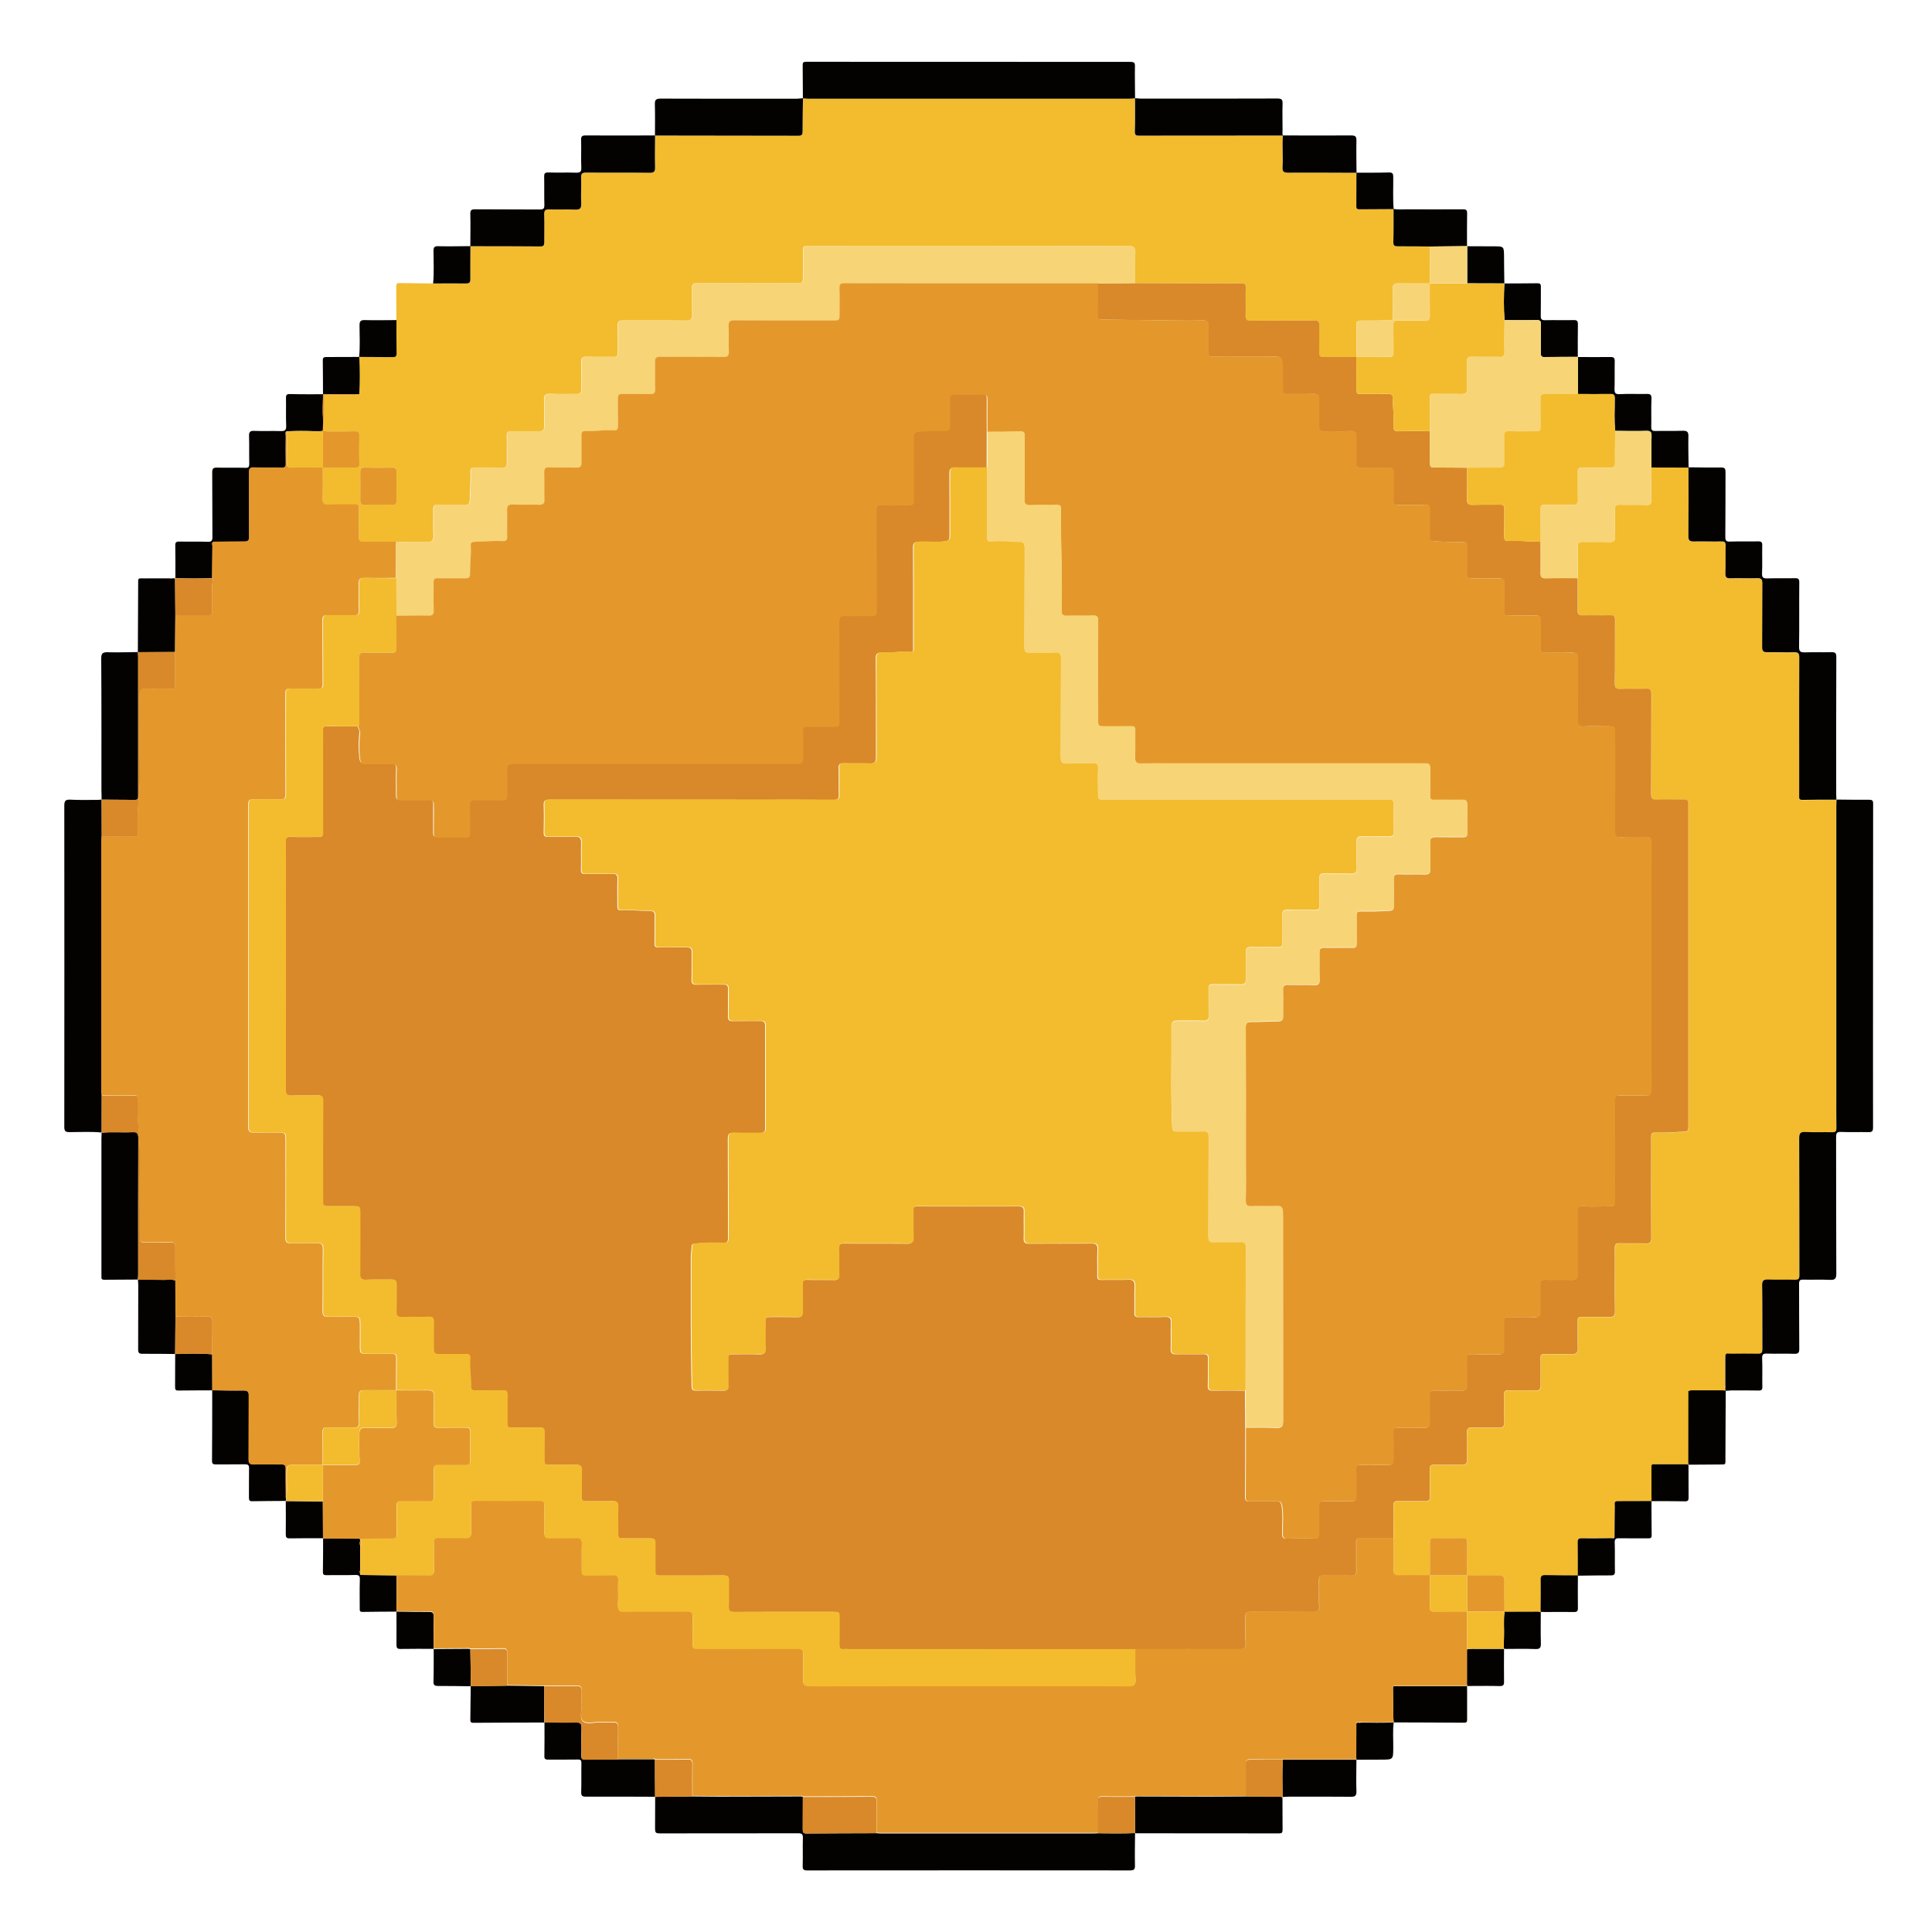 <?xml version="1.0" encoding="utf-8"?>
<!-- Generator: Adobe Illustrator 22.1.0, SVG Export Plug-In . SVG Version: 6.00 Build 0)  -->
<svg version="1.1" xmlns="http://www.w3.org/2000/svg" xmlns:xlink="http://www.w3.org/1999/xlink" x="0px" y="0px"
	 viewBox="0 0 1920 1920" enable-background="new 0 0 1920 1920" xml:space="preserve">
<g id="Lag_1">
	<g>
		<g>
			<path fill="#F3BC2E" d="M1715,1382.2C1715,1382.2,1715,1382.1,1715,1382.2c-0.4-0.2-0.8-0.4-1.2-0.5c-0.2-0.1-0.5-0.1-0.7,0
				c-11,0-22,0-33,0c-0.8-0.2-1.6-0.1-2,0.8c0,23.7-0.1,47.5-0.1,71.2c-0.6,0.5-1.2,1-1.8,1.5c-11,0-22,0-33.1,0
				c-0.4-0.4-0.8-0.3-1,0.2c-0.1,0.2-0.3,0.3-0.5,0.3c-0.1,0.4-0.2,0.7-0.3,1.1c0,10.6,0,21.3,0,31.9c0,0.4,0,0.7,0,1.1
				c0,0.7-0.1,1.4-0.1,2l0.1-0.1c-11,0-22,0-33.1,0.1c-0.4,0-0.8,0-1.1,0c-3.1,0.4-2.1,2.9-2.2,4.6c-0.2,10.5-0.2,21.1-0.3,31.6
				c-0.9-0.3-1.7-0.3-2.4,0.5c-10,0-20,0.2-30,0.1c-3.3-0.1-4.2,1-4.2,4.2c0.2,11,0.1,22,0.1,33l0.1-0.1c-10.6-0.1-21.3,0-31.9-0.3
				c-3.8-0.1-5.2,0.9-5.1,4.9c0.3,10.1,0,20.3-0.1,30.4c0,0.4,0,0.7,0,1.1c0,0,0,0,0,0c-0.7,0-1.5,0-2.2,0.1
				c-11.2,0-22.5,0-33.7,0.1c-0.1-10-0.4-20-0.1-29.9c0.1-4.7-1.2-6.5-6.2-6.3c-10.3,0.3-20.6,0.1-30.9,0.1
				c0-10.8-0.1-21.6,0.1-32.4c0-3.3-0.6-4.8-4.4-4.7c-9.5,0.2-18.9,0.2-28.4,0c-3.7-0.1-4.4,1.5-4.3,4.7c0.1,10.8,0,21.6,0,32.4
				c-10.2,0-20.5-0.2-30.7,0.1c-4,0.1-5.5-1-5.4-5.2c0.3-10.6,0-21.3,0-31.9c0-10.7,0.2-21.3,0-32c-0.1-4.1,1.3-5.1,5.2-5
				c8.8,0.2,17.7-0.1,26.5,0.1c3.4,0.1,4.7-0.9,4.6-4.5c-0.2-9,0.1-18-0.2-27c-0.1-3.9,1.2-4.8,4.9-4.7c9,0.2,18-0.1,27,0.1
				c3.9,0.1,5.3-1.2,5.2-5.2c-0.2-8.5,0.2-17-0.1-25.5c-0.2-4.9,0.8-6.8,6.2-6.5c8.6,0.5,17.3,0,26,0.2c3.7,0.1,5-1.3,4.9-5
				c-0.2-9.2,0.1-18.3-0.1-27.5c-0.1-3.4,0.9-4.7,4.5-4.6c8.8,0.2,17.7-0.1,26.5,0.2c4.3,0.2,5.4-1.4,5.2-5.4
				c-0.3-8.8,0-17.7-0.1-26.5c-0.1-3.2,0.9-4.4,4.2-4.3c8.8,0.2,17.7-0.2,26.5,0.2c5.2,0.2,6.6-1.7,6.4-6.6
				c-0.4-8.8,0-17.7-0.2-26.5c-0.1-3.1,1-4.1,4-4c9.2,0.1,18.3-0.2,27.5,0.1c4.4,0.2,5.6-1.2,5.6-5.6c-0.2-20.8,0-41.7-0.2-62.5
				c0-3.8,0.8-5.3,5-5.2c8.7,0.3,17.3-0.1,26,0.2c4.2,0.1,5.3-1.3,5.3-5.4c-0.2-22.8-0.1-45.6-0.1-68.5c0-10.7,0.1-21.3,0-32
				c0-2.7,0.4-4.4,3.8-4.3c8.8,0.3,17.6-0.2,26.4-0.8c6.8-0.4,6.8-0.1,6.8-6.7c0-105.3,0-210.6,0-315.9c0-1-0.1-2,0-3
				c0.3-3.5-1.4-4.6-4.7-4.6c-8.8,0.1-17.7-0.2-26.5,0.1c-4.6,0.2-5.8-1.2-5.8-5.8c0.2-33,0-66,0.2-99c0-4.1-1-5.5-5.3-5.4
				c-8.5,0.3-17-0.2-25.5,0.2c-4.5,0.2-5.6-1.3-5.5-5.6c0.2-21,0-42,0.2-63c0-3.5-1-4.7-4.5-4.6c-9.3,0.2-18.7-0.1-28,0.1
				c-3.4,0.1-4.7-0.9-4.6-4.5c0.2-10.8,0.1-21.7,0-32.5c0-10.5,0.2-20.9-0.1-31.4c-0.1-3.8,1.2-4.9,4.9-4.8
				c8.6,0.2,17.3-0.2,25.9,0.2c4.7,0.2,6.5-1.1,6.3-6.1c-0.4-8.8,0-17.6-0.2-26.4c-0.1-3.4,0.9-4.7,4.5-4.6c9,0.2,18-0.1,26.9,0.2
				c3.7,0.1,4.9-1,4.8-4.8c-0.2-10.8,0-21.6,0.1-32.4c12.3,0,24.6,0.1,36.9,0.1c0,0-0.1-0.1-0.1-0.1c0,22.8,0.1,45.6-0.1,68.5
				c0,4.3,1.3,5.3,5.4,5.2c9.2-0.2,18.3,0.2,27.5,0c3.5-0.1,4.2,1.2,4.1,4.3c-0.2,9,0.1,18-0.2,27c-0.1,4,0.8,5.5,5.1,5.3
				c8.8-0.3,17.7,0.2,26.5-0.1c4.4-0.2,5.1,1.4,5.1,5.4c-0.2,21,0,42-0.2,63c0,4.3,1.4,5.3,5.4,5.2c8.8-0.2,17.7,0.3,26.5,0
				c4.4-0.2,5.1,1.4,5,5.4c-0.2,32.3-0.1,64.6-0.1,97c0,13.3,0,26.7,0,40c0,2.1-0.5,4.4,3,4.3c11.3-0.2,22.6-0.1,34-0.2
				c0,0-0.1-0.1-0.1-0.1c-0.1,2.2-0.2,4.3-0.2,6.5c0,96,0,191.9,0,287.9c0,10.7-0.1,21.3,0.1,32c0.1,3.3-0.9,4.3-4.2,4.2
				c-8.8-0.2-17.7,0.2-26.5-0.2c-5-0.2-6.3,1.1-6.3,6.2c0.2,45.3,0.1,90.6,0.2,135.9c0,3.6-0.7,4.9-4.6,4.7
				c-8.8-0.3-17.7,0.1-26.5-0.2c-4.4-0.2-6,0.9-5.9,5.7c0.3,21.2,0,42.3,0.2,63.5c0,3.5-1,4.6-4.5,4.5c-9.2-0.2-18.3-0.1-27.5,0
				c-1.7,0-3.8-0.9-4.8,1.4c-0.1,0.1-0.3,0.2-0.3,0.3c0.1,0.2,0.2,0.4,0.3,0.7c0,9.7,0,19.4,0,29.1c-0.9,1-0.9,1.9,0,2.9
				C1714.7,1380.5,1714.8,1381.3,1715,1382.2z"/>
			<path fill="#F3BC2E" d="M467.5,244.6l-0.1,0.1c23.2,0,46.3,0,69.5,0.2c3.6,0,4.1-1.4,4-4.4c-0.1-9,0.3-18-0.1-27
				c-0.2-4.7,1.5-5.5,5.6-5.4c8.3,0.3,16.7-0.2,25,0.2c4.7,0.2,6.4-0.9,6.2-5.9c-0.4-8.6,0.2-17.3-0.1-26c-0.1-4,1.1-5,5-4.9
				c21,0.2,42-0.1,63,0.2c4.6,0.1,5.6-1.4,5.5-5.6c-0.3-10.5,0-21,0-31.5l-0.1,0.1c47.5,0,95.1,0,142.6,0.2c3.5,0,4.1-1.4,4.1-4.4
				c0-11,0.3-21.9,0.4-32.9c0,0-0.1,0.1-0.1,0.1c1.6,0.1,3.3,0.4,4.9,0.4c106.4,0,212.8,0,319.2,0c2,0,4-0.2,6-0.4
				c0,0-0.1-0.1-0.1-0.1c0,11.1,0,22.3-0.2,33.4c-0.1,3.3,1.2,3.8,4.1,3.8c47.7-0.1,95.5-0.1,143.2-0.1l-0.1-0.1
				c-0.9,10.5,0.2,21-0.3,31.4c-0.2,4.4,1,5.6,5.5,5.6c22.7-0.2,45.3,0,68,0.1l-0.1-0.1c0,11,0,21.9-0.1,32.9c0,2,0,3.6,2.8,3.5
				c11.4-0.1,22.9-0.1,34.3-0.2c0,0-0.1-0.1-0.1-0.1c-0.1,11,0.1,21.9-0.2,32.9c-0.1,3.7,1.3,4.3,4.6,4.3
				c10.6-0.1,21.3,0.1,31.9,0.2c-0.1,12.2-0.1,24.4-0.2,36.6c-10.5,0-20.9,0.1-31.4-0.1c-3.8-0.1-5.6,1.1-5.6,5
				c0.1,9.3-0.3,18.6,0.3,27.9c0.2,3.5-1.3,3.8-3.4,3.8c-9.6,0.2-19.2,0.4-28.7,0.3c-3.2,0-4.4,1-4.3,4.3c0.2,10.6,0,21.3,0,31.9
				c-10.8,0-21.7-0.2-32.5,0c-3.6,0.1-4.6-1.2-4.5-4.6c0.2-8.7-0.2-17.3,0.2-26c0.2-4.3-0.9-5.7-5.5-5.7c-20.8,0.2-41.6,0-62.5,0.2
				c-4.2,0-5.4-1.3-5.3-5.4c0.3-9.2,0-18.3,0.1-27.5c0.1-3.3-1.1-4.3-4.3-4.3c-12,0.2-24,0.1-36,0.1c-23.3-0.1-46.6-0.1-69.9-0.2
				c0-10.2-0.2-20.3,0.3-30.5c0.2-5.1-1.2-6.4-6.3-6.4c-105.8,0.2-211.6,0.1-317.3,0.1c-0.8,0-1.7,0.1-2.5,0c-3.1-0.4-4.1,1-4,4
				c0.1,8.5,0.1,17,0,25.5c0,7.4,0,7.4-7.6,7.4c-32.5,0-65,0.1-97.5-0.1c-4,0-5.2,1.1-5.1,5.1c0.3,8.5-0.2,17,0.2,25.5
				c0.2,5-1.2,6.7-6.4,6.6c-20.7-0.3-41.3,0-62-0.2c-4.8-0.1-5.9,1.5-5.7,6c0.3,8.7,0,17.3,0.1,26c0.1,3.2-1,4.4-4.3,4.3
				c-9-0.2-18,0.2-27-0.2c-4.1-0.1-5.1,1.3-5,5.1c0.2,9,0,18,0.1,27c0.1,3.6-1.2,5.1-4.9,5c-8.7-0.2-17.3,0.3-26-0.2
				c-5.4-0.3-6.4,1.6-6.2,6.5c0.4,8.6,0,17.3,0.1,26c0.1,3.5-1.2,4.7-4.7,4.7c-9.2-0.2-18.3,0.1-27.5-0.1c-3.6-0.1-5,0.9-4.9,4.7
				c0.3,9-0.1,18,0.1,27c0.1,3.6-1.1,4.6-4.6,4.5c-9.2-0.2-18.3,0-27.5-0.1c-2.9,0-4.2,0.8-4.1,3.9c0.4,9.5-0.5,18.9-0.7,28.4
				c-0.1,3.8-1.2,4.8-4.9,4.8c-8.8-0.2-17.7,0.1-26.5-0.2c-3.7-0.1-5,1-4.9,4.8c0.2,8.7-0.2,17.3,0.2,26c0.2,5.2-1.7,6.5-6.6,6.4
				c-10.2-0.3-20.3-0.1-30.5,0c-10.1,0-20.3,0-30.4,0c-6.5,0-6.5,0-6.5-6.8c0-8.7-0.1-17.3,0.1-26c0.1-3.2-0.9-4.4-4.2-4.3
				c-8.8,0.2-17.6-0.2-26.4,0.2c-4.6,0.2-5.6-1.4-5.5-5.7c0.3-10.5,0.1-21,0.1-31.4c10.7,0,21.3-0.1,32,0c3,0,4.1-0.9,4.1-4
				c-0.2-9.3-0.2-18.7,0-28c0.1-3.5-1.4-4.2-4.5-4.1c-8.7,0.1-17.3,0-26,0.1c-2,0-4,0-5.8-1.1c0.1-2,0.1-3.9,0.2-5.9
				c1-0.7,1-1.4,0-2c0-1,0-2,0-3c1.5-1.3,1-3,1-4.6c0.1-6.8,0.1-13.5,0.1-20.3c1,0,2,0,3,0c10.7,1.6,21.4,1,32.2,0.3
				c-0.1-0.2-0.1-0.3-0.2-0.5c0.9-12.3,0.7-24.7,0-37l-0.1,0.1c11.1,0.1,22.2,0,33.3,0.2c2.6,0,3.9-0.5,3.9-3.5
				c-0.2-11.1-0.1-22.2-0.1-33.3c0-11,0-22-0.1-33c0-2.2,0.1-3.9,3.1-3.8c11.1,0.2,22.3,0.3,33.4,0.4c10.9,0,21.9-0.2,32.8,0
				c3.3,0,4.3-1,4.2-4.3C467.3,266.5,467.5,255.5,467.5,244.6z M394,482.9c0-4.8-0.1-9.7,0-14.5c0.1-2.7-0.8-3.9-3.7-3.8
				c-9.5,0.1-19,0.1-28.4,0c-3.1-0.1-4,1.2-3.9,4.1c0.1,9.5,0.1,19,0,28.4c0,3.2,1.1,4.5,4.4,4.5c9.3-0.1,18.6-0.1,27.9,0
				c2.8,0,3.8-1,3.7-3.8C393.9,492.9,394,487.9,394,482.9z"/>
			<path fill="#030201" d="M1714.6,1376.7c0-9.7,0-19.4,0-29.1c0.2-0.3,0.2-0.6,0-0.9c1-2.4,3.2-1.4,4.8-1.4
				c9.2-0.1,18.3-0.2,27.5,0c3.5,0.1,4.5-1,4.5-4.5c-0.1-21.2,0.1-42.3-0.2-63.5c-0.1-4.8,1.5-5.8,5.9-5.7
				c8.8,0.3,17.7-0.1,26.5,0.2c3.9,0.1,4.6-1.1,4.6-4.7c-0.1-45.3,0-90.6-0.2-135.9c0-5.1,1.3-6.5,6.3-6.2c8.8,0.4,17.7,0,26.5,0.2
				c3.3,0.1,4.2-0.9,4.2-4.2c-0.2-10.7-0.1-21.3-0.1-32c0-96,0-191.9,0-287.9c0-2.2,0.1-4.3,0.2-6.5c10.8,0.1,21.6,0.3,32.4,0.2
				c2.9,0,4,0.5,4,3.8c-0.1,56-0.1,112-0.1,167.9c0,51.3-0.1,102.6,0,153.9c0,3.9-1,4.8-4.7,4.7c-9-0.2-18,0.2-27-0.2
				c-4.5-0.2-5,1.5-5,5.4c0.1,45.2,0,90.3,0.2,135.5c0,5.3-1.6,6.3-6.4,6.1c-8.8-0.4-17.7,0-26.5-0.2c-3.3-0.1-4.1,0.9-4.1,4.2
				c0.1,21.5,0,43,0.2,64.5c0,3.9-0.9,5.1-4.9,5c-9-0.3-18,0.1-27-0.2c-3.7-0.1-5.2,0.6-5,4.8c0.4,9.3,0,18.7,0.2,28
				c0.1,3-0.7,4-3.9,3.9c-9-0.2-18-0.1-27-0.1c0,0,0,0,0,0c-1.9,0.1-3.7,0.2-5.6,0.4c-0.1-0.9-0.2-1.7-0.4-2.6
				C1714.6,1378.6,1714.6,1377.7,1714.6,1376.7z"/>
			<path fill="#030201" d="M1128,1821.7c-0.1,10.7-0.3,21.3-0.1,32c0.1,3.7-0.6,5.1-4.8,5.1c-107-0.1-213.9-0.1-320.9,0
				c-3.9,0-4.6-1.2-4.5-4.7c0.3-9.2-0.1-18.3,0.2-27.5c0.1-3.8-1-4.7-4.7-4.7c-45.2,0.1-90.3,0.1-135.5,0.1c-6.7,0-6.7,0-6.7-6.9
				c0-9.8,0.1-19.7,0.1-29.5l-0.1,0.1c12.4-0.1,24.7-0.3,37.1-0.4c8.8,0.1,17.6,0.2,26.4,0.2c27.2,0,54.4-0.1,81.6-0.2
				c0,0,0.5,0.2,0.5,0.2l0.5-0.1c0.2,0.2,0.5,0.4,0.8,0.4c0,10.8,0,21.6-0.1,32.4c0,2.6,0.5,3.9,3.5,3.9c23.3-0.2,46.5-0.2,69.8-0.3
				c1.3,0.1,2.6,0.3,4,0.3c70.7,0,141.4,0,212.1,0c1.3,0,2.6-0.2,4-0.2C1103.4,1822,1115.7,1822.2,1128,1821.7L1128,1821.7z"/>
			<path fill="#030201" d="M1825,794.7c-11.3,0-22.6,0-34,0.2c-3.5,0.1-3-2.2-3-4.3c0-13.3,0-26.7,0-40c0-32.3-0.1-64.6,0.1-97
				c0-3.9-0.6-5.5-5-5.4c-8.8,0.3-17.7-0.2-26.5,0c-4,0.1-5.4-0.9-5.4-5.2c0.2-21,0-42,0.2-63c0-4-0.7-5.5-5.1-5.4
				c-8.8,0.3-17.7-0.2-26.5,0.1c-4.4,0.2-5.3-1.3-5.1-5.3c0.3-9,0-18,0.2-27c0.1-3.1-0.6-4.4-4.1-4.3c-9.2,0.2-18.3-0.2-27.5,0
				c-4,0.1-5.4-0.9-5.4-5.2c0.2-22.8,0.1-45.6,0.1-68.5c10.8,0.1,21.6,0.3,32.4,0.2c3.6-0.1,4.4,1.1,4.4,4.5
				c-0.1,21.5,0,43-0.2,64.4c0,3.6,0.8,4.9,4.6,4.7c9.3-0.3,18.6,0,28-0.2c3.3-0.1,4.2,0.9,4.1,4.2c-0.2,9.2,0.2,18.3-0.2,27.5
				c-0.2,4.3,1.2,5.2,5.3,5.1c9.1-0.3,18.3,0,27.5-0.2c3.3-0.1,4.2,0.9,4.2,4.2c-0.2,21.3,0.1,42.6-0.2,63.9
				c-0.1,4.8,1.4,5.7,5.8,5.6c8.6-0.3,17.3,0.1,26-0.2c4.1-0.1,5.3,0.8,5.2,5.1c-0.2,45.3-0.1,90.6-0.1,135.9
				C1824.8,791.1,1824.9,792.9,1825,794.7z"/>
			<path fill="#030201" d="M97.5,794.9c1.2-0.1,2.3-0.2,3.5-0.3c0,0,0,0,0,0c0,12.3,0.1,24.7,0.1,37c-0.1,1.3-0.2,2.7-0.2,4
				c0,83,0,166,0,249c0,1.3,0.1,2.7,0.2,4c0,12.3-0.1,24.7-0.1,37l0-0.1c-10.6-1.1-21.3-0.4-31.9-0.4c-4.1,0-5.2-1-5.2-5.2
				c0.1-106.4,0.1-212.9,0-319.3c0-4.9,1.3-6.1,6.1-5.9C79.1,795.2,88.3,794.9,97.5,794.9c-0.1,0.1-0.1,0.1-0.2,0.2
				C97.4,795.1,97.5,795,97.5,794.9z"/>
			<path fill="#030201" d="M1128,97.7c-2,0.1-4,0.4-6,0.4c-106.4,0-212.8,0-319.2,0c-1.6,0-3.3-0.3-4.9-0.4c-0.1-11-0.1-22-0.2-33
				c0-2.6,0.7-3.3,3.4-3.3c107.4,0.1,214.9,0.1,322.3,0.1c3.4,0,4.6,0.7,4.5,4.3C1127.7,76.4,1128,87,1128,97.7z"/>
			<path fill="#030201" d="M321,421.7c-0.1,2-0.1,3.9-0.2,5.9c-0.3,0.3-0.6,0.5-0.9,0.8c-0.6,0-1.3,0.1-1.9,0.1c-0.7,0-1.4,0-2,0
				c-0.7,0-1.3,0-2,0c-0.3,0-0.7,0-1,0c-9.3-0.3-18.7-0.4-28,0.1c-1.8,1.2-0.9,3-0.9,4.5c-0.1,9.3-0.2,18.6,0,27.9
				c0.1,3.1-0.9,4-3.9,3.9c-9.1-0.2-18.3,0.2-27.4-0.2c-4.2-0.1-5.3,1.1-5.3,5.3c0.2,21.1,0,42.2,0.2,63.4c0,3.7-0.9,4.9-4.7,4.9
				c-10.3-0.1-20.6,0.2-30.9,0.3c-2.2,0.9-0.9,2.6-0.9,4c-0.1,10.6-0.2,21.3-0.3,31.9c-12.2,0.6-24.5,0.4-36.7,0.1l0.1,0.1
				c0-10.8,0.1-21.7-0.1-32.5c-0.1-3,0.7-4,3.8-4c9.5,0.2,19-0.1,28.5,0.2c3.9,0.1,4.6-1.2,4.6-4.8c-0.2-21.3,0-42.7-0.2-64
				c0-4,1-5,5-4.9c9.3,0.3,18.7-0.1,28,0.2c3.2,0.1,3.8-1,3.8-3.9c-0.2-9.2,0.1-18.3-0.2-27.5c-0.1-4,0.8-5.5,5.1-5.3
				c8.7,0.4,17.3-0.1,26,0.2c4.3,0.2,6.1-0.7,5.8-5.5c-0.4-9,0-18-0.2-27c-0.1-3,0.4-4.4,4-4.3c11,0.3,22,0.2,33,0.2
				c0,0-0.1-0.1-0.1-0.1c-0.1,8.4-0.6,16.7,0,25.1c0,1,0,2,0,3C321,420.3,321,421,321,421.7z"/>
			<path fill="#030201" d="M651,134.6c0,10.5-0.3,21,0,31.5c0.1,4.3-0.9,5.7-5.5,5.6c-21-0.3-42,0-63-0.2c-3.9,0-5.1,1-5,4.9
				c0.3,8.7-0.3,17.3,0.1,26c0.2,5-1.5,6.1-6.2,5.9c-8.3-0.4-16.7,0.1-25-0.2c-4.2-0.2-5.8,0.7-5.6,5.4c0.4,9,0,18,0.1,27
				c0,3-0.5,4.5-4,4.4c-23.2-0.2-46.3-0.2-69.5-0.2c0-10.7,0.3-21.3,0-32c-0.1-3.9,1.1-4.7,4.8-4.7c21.3,0.2,42.7,0,64,0.2
				c3.6,0,4.9-0.6,4.8-4.6c-0.3-9.3,0-18.7-0.2-28c-0.1-3.1,0.6-4.3,4.1-4.2c9.2,0.3,18.3-0.1,27.5,0.2c4,0.1,5.5-0.7,5.3-5.1
				c-0.4-9.2,0.1-18.3-0.2-27.5c-0.1-3.6,1.1-4.4,4.5-4.4C605,134.8,628,134.6,651,134.6z"/>
			<path fill="#030201" d="M798,97.6c-0.2,11-0.4,21.9-0.4,32.9c0,3-0.5,4.4-4.1,4.4c-47.5-0.1-95.1-0.1-142.6-0.2
				c0-10.3,0.2-20.6-0.1-30.9c-0.1-4.3,0.8-5.8,5.6-5.8c45.2,0.2,90.5,0.1,135.7,0.1C794.1,98,796.1,97.7,798,97.6z"/>
			<path fill="#030201" d="M1275.1,134.7c-47.7,0-95.5,0-143.2,0.1c-2.8,0-4.1-0.4-4.1-3.8c0.3-11.1,0.2-22.3,0.2-33.4
				c2,0.1,4,0.4,5.9,0.4c45.1,0,90.3,0.1,135.4-0.1c4,0,5.5,0.8,5.3,5.1c-0.3,8.8,0,17.6,0,26.5c-0.1,0.1-0.2,0.2-0.3,0.4
				c0.1,0,0.2,0,0.3,0C1274.6,131.5,1274.1,133.2,1275.1,134.7z"/>
			<path fill="#030201" d="M1274.5,1786.7c0,10.6,0,21.3,0.1,31.9c0,2.6-0.7,3.4-3.4,3.4c-47.4-0.1-94.8-0.1-142.2-0.1
				c-0.3,0-0.6-0.2-1-0.3c0,0,0,0,0,0c0-12-0.1-24-0.1-36c0,0,0,0,0,0c0.3-0.1,0.6-0.2,1-0.3c24.1,0.1,48.1,0.2,72.2,0.2
				c12.3,0,24.6-0.1,36.8-0.2c10.5,0.1,21.1,0.1,31.6,0.2C1271.3,1785.5,1273.2,1784.8,1274.5,1786.7z"/>
			<path fill="#030201" d="M137,1271.6c-11.1,0.1-22.3,0.1-33.4,0.2c-2.2,0-3-0.8-2.8-2.9c0.1-1,0-2,0-3c0-44.8,0-89.6,0-134.4
				c0-2,0.2-4,0.2-6c0,0,0,0.1,0,0.1c10.1-1.1,20.2,0,30.3-0.6c4.8-0.3,6.1,1,6.1,5.9c-0.2,45.2-0.1,90.4-0.1,135.7
				C137.3,1268.4,137.1,1270,137,1271.6L137,1271.6z"/>
			<path fill="#030201" d="M101,794.7c-0.1-3.3-0.2-6.6-0.2-10c0-43.4,0.1-86.8-0.2-130.2c0-5.4,1.6-6.4,6.6-6.3
				c10,0.3,19.9-0.1,29.9-0.2c0.1,1.3,0.2,2.7,0.2,4c0,46,0,92,0,137.9c0,0.7-0.1,1.3,0,2c0.2,2.1-0.7,3-2.9,3
				C123.3,794.8,112.1,794.7,101,794.7C101,794.6,101,794.7,101,794.7z"/>
			<path fill="#030201" d="M1678.1,464.7c-12.3,0-24.6-0.1-36.9-0.1c0-10.3-0.2-20.6,0.1-30.8c0.1-4.2-0.7-5.7-5.3-5.6
				c-10.3,0.4-20.5,0-30.8,0c-1.2-10.8-0.4-21.6-0.5-32.4c0-3.2-0.8-4.3-4.2-4.2c-10.8,0.2-21.7,0-32.5,0c0-12.3,0-24.6,0-36.9
				c0,0-0.1,0.1-0.1,0.1c10.8,0,21.6,0.2,32.4,0c3.6-0.1,4.5,1.1,4.4,4.5c-0.2,9,0.1,18-0.2,26.9c-0.1,4.1,0.6,5.8,5.3,5.5
				c8.8-0.5,17.6,0,26.4-0.2c3.7-0.1,5.2,0.6,5,4.8c-0.4,9.3,0,18.6-0.2,27.9c-0.1,3.3,1,4.2,4.2,4.1c9-0.2,18,0.1,26.9-0.2
				c4.3-0.1,6,0.8,5.8,5.6C1677.7,444,1678,454.4,1678.1,464.7z"/>
			<path fill="#030201" d="M651.1,1785.6c-22.9-0.1-45.9-0.2-68.8-0.1c-3.7,0-4.8-0.8-4.7-4.6c0.3-9.5,0-18.9,0.2-28.4
				c0.1-3-0.6-4-3.8-3.9c-9.8,0.2-19.6,0-29.4,0.1c-2.8,0-3.7-0.8-3.6-3.6c0.2-11.1,0.1-22.3,0.1-33.4l0-0.1
				c10.3,0.1,20.6,0.4,30.9,0.1c5-0.2,6.1,1.5,5.9,6.2c-0.4,9,0,17.9-0.2,26.9c0,2.6,0.5,3.9,3.5,3.8c11-0.2,21.9-0.2,32.9-0.2
				c11.7,0,23.3,0,35,0c0.6,0.1,1.3,0.2,1.9,0.3l-0.1-0.1C650.9,1761.1,650.9,1773.4,651.1,1785.6L651.1,1785.6z"/>
			<path fill="#030201" d="M284,1491.6c-11.1,0.1-22.3,0.1-33.4,0.3c-2.9,0.1-3.2-1.3-3.2-3.6c0.1-9.7-0.1-19.3,0.1-29
				c0.1-3.4-1.1-4.1-4.2-4.1c-9.5,0.2-19,0-28.5,0.1c-2.3,0-4.1,0-4.1-3.3c0.2-23.5,0.2-46.9,0.2-70.4l0,0c10.3,0.1,20.7,0.4,31,0.2
				c4.3-0.1,5.7,1,5.6,5.5c-0.3,20.8,0,41.7-0.2,62.5c-0.1,4.5,1.3,5.7,5.6,5.5c9-0.3,18,0.2,27,0c3.3-0.1,4.2,1,4.2,4.2
				c-0.1,10,0.1,20,0.2,30C284.2,1490.3,284.1,1491,284,1491.6L284,1491.6z"/>
			<path fill="#D98929" d="M101,794.6c11.1,0.1,22.3,0.2,33.4,0.3c2.2,0,3.1-0.8,2.9-3c-0.1-0.7,0-1.3,0-2c0-46,0-92,0-137.9
				c0-1.3-0.1-2.7-0.2-4c0,0,0,0,0,0c12.3-0.1,24.6-0.2,37-0.3c0,10.8-0.2,21.6,0,32.4c0.1,3.6-1.2,4.6-4.6,4.5
				c-8.1-0.2-16.3,0.1-24.5-0.1c-4.4-0.1-6.1,1.4-6.1,6.1c0.2,25.6-0.3,51.3,0.2,76.9c0.4,20.3-3.6,40.3-2.1,60.6
				c0.2,3.1-1.5,3.5-4,3.5c-10.6-0.1-21.3,0-31.9,0C101,819.3,101,807,101,794.6z"/>
			<path fill="#030201" d="M174.1,1345.6c-10.8-0.1-21.6-0.3-32.4-0.2c-3.5,0-4.5-1-4.4-4.5c0.1-21.1,0.1-42.2,0.1-63.3
				c0-2-0.2-4-0.3-6c0,0-0.1,0.1-0.1,0.1c8.5,0,17,0,25.5,0.2c3.9,0.1,8-0.9,11.8,0.7c0,12,0,24,0.1,36.1c-0.1,12.3-0.2,24.7-0.3,37
				L174.1,1345.6z"/>
			<path fill="#030201" d="M1495,281.7c11-0.1,21.9,0,32.9-0.2c2.6,0,3.4,0.7,3.4,3.3c-0.1,9.6,0.1,19.3-0.1,28.9
				c-0.1,3.4,0.8,4.6,4.3,4.5c9.5-0.2,19,0.1,28.4-0.1c3.3-0.1,4.2,0.9,4.2,4.2c-0.2,10.8-0.1,21.6-0.1,32.4l0.1-0.1
				c-11.1,0-22.3,0-33.4,0.2c-3.1,0.1-3.5-1.4-3.5-4c0.1-9.5-0.1-19,0.1-28.5c0.1-3.2-0.8-4.3-4.1-4.2c-10.7,0.2-21.3,0-32,0
				C1494.2,305.9,1494.5,293.8,1495,281.7C1495,281.6,1495,281.7,1495,281.7z"/>
			<path fill="#030201" d="M1677.8,1453.7c0-23.7,0.1-47.5,0.1-71.2c0.7-0.3,1.3-0.5,2-0.8c11,0,22,0,33,0c0,0,0.4,0.2,0.4,0.2
				l0.4-0.2c0.4,0.1,0.9,0.3,1.3,0.4c-0.1,22.3-0.2,44.6-0.3,66.9c0,7.2,0.8,6.3-6.4,6.4c-10.1,0.1-20.3,0.2-30.4,0.2l0.1,0.1
				C1678,1455,1677.9,1454.4,1677.8,1453.7z"/>
			<path fill="#030201" d="M394,1601.6c-11.3,0.1-22.6,0.1-33.8,0.3c-2.9,0.1-2.7-1.6-2.7-3.5c0-9.5-0.2-18.9,0.1-28.4
				c0.1-3.6-0.6-4.9-4.5-4.8c-9.5,0.3-18.9,0-28.4,0.2c-2.6,0-3.9-0.3-3.8-3.4c0.2-11.1,0.2-22.2,0.2-33.4l0,0.1
				c12.1,0.1,24.2,0.1,36.3,0.2c0,0.3,0.1,0.6,0.4,0.8c0,0.3,0.1,0.7,0.1,1c0,0.3,0,0.7,0,1c-0.4,1.3-0.4,2.7,0,4c0,8.3,0,16.6,0,25
				c-0.4,1-0.4,2,0,3c-0.1,0.6-0.1,1.1,0.6,1.3c0.5,0.1,1,0.1,1.5,0.2c11.4,0.1,22.7,0.3,34.1,0.4C394,1577.6,394,1589.7,394,1601.6
				C394,1601.7,394,1601.6,394,1601.6z"/>
			<path fill="#030201" d="M1348,1749c0,10.3-0.4,20.7,0,31c0.2,4.8-1.5,5.7-5.9,5.6c-20-0.2-40-0.1-60-0.1c-2.5,0-5,0.2-7.5,0.3
				c-0.1-12.4-0.6-24.7,0.3-37.1c24.3,0,48.7,0,73,0l-0.1-0.1l-0.2,0.2L1348,1749z"/>
			<path fill="#030201" d="M1348.1,171.7c-22.7-0.1-45.3-0.2-68-0.1c-4.5,0-5.8-1.2-5.5-5.6c0.6-10.5-0.5-21,0.3-31.4
				c22.6,0,45.2,0.2,67.8,0c4.1,0,5.4,0.9,5.3,5.1C1347.8,150.4,1348,161.1,1348.1,171.7z"/>
			<path fill="#030201" d="M1604.5,1528c0.1-10.5,0.1-21.1,0.3-31.6c0-1.8-1-4.2,2.2-4.6c0.4,0,0.8,0,1.1,0c11,0,22,0,33.1-0.1
				c0.1,11.3,0,22.6,0.2,33.9c0.1,2.9-1.2,3.2-3.6,3.2c-9.5-0.1-18.9,0.1-28.4-0.1c-3.6-0.1-4.9,0.6-4.7,4.5
				c0.3,9.5,0,18.9,0.2,28.4c0.1,3.1-0.9,4-4,4c-11-0.1-21.9,0.2-32.9,0.3c0-11,0.1-22-0.1-33c-0.1-3.3,0.9-4.3,4.2-4.2
				c10,0.2,20,0,30-0.1C1602.9,1528.7,1603.8,1529.1,1604.5,1528z"/>
			<path fill="#030201" d="M174,647.8c-12.3,0.1-24.6,0.2-37,0.3c0.1-22.2,0.2-44.4,0.3-66.7c0-7.8-0.6-6.5,6.7-6.6
				c8.6-0.1,17.3,0,25.9,0c0.2,0.4,0.4,0.4,0.5,0c1.2,0,2.4-0.1,3.7-0.1c0,0-0.1-0.1-0.1-0.1c0.1,12.3,0.2,24.7,0.3,37
				C174.2,623.7,174.1,635.8,174,647.8z"/>
			<path fill="#030201" d="M1421.2,245c-10.6-0.1-21.3-0.3-31.9-0.2c-3.3,0-4.7-0.6-4.6-4.3c0.3-11,0.2-21.9,0.2-32.9
				c4.4,0.9,8.9,0.4,13.4,0.4c18.5,0.1,37,0.1,55.5,0c3.3,0,4.3,0.8,4.2,4.2c-0.2,10.8-0.1,21.7-0.1,32.5l0.1-0.1
				C1445.8,244.7,1433.5,244.9,1421.2,245z"/>
			<path fill="#030201" d="M540.9,1711.8c-23.5,0.1-47,0.1-70.5,0.3c-2,0-3-0.5-3-2.8c0.2-11.1,0.3-22.3,0.4-33.5
				c0,0,0.1-0.1,0.1-0.1c12-0.2,24-0.3,36.1-0.5c12.3,0.2,24.6,0.3,36.9,0.5C540.9,1687.7,540.9,1699.7,540.9,1711.8L540.9,1711.8z"
				/>
			<path fill="#030201" d="M1458,1680.1c0,9.5,0,18.9,0,28.4c0,2,0,3.5-2.8,3.5c-23.4-0.2-46.8-0.2-70.2-0.3c0,0,0,0,0,0
				c-0.1-1.8-0.3-3.6-0.4-5.4c-0.1-9.6-0.2-19.2-0.3-28.8c0.2-0.6,0.3-1.2,0.5-1.8c24.4,0,48.8,0,73.2,0l-0.1-0.1
				C1457.9,1677.1,1457.9,1678.7,1458,1680.1c0,0.1-0.3,0-0.3,0L1458,1680.1z"/>
			<path fill="#D98929" d="M1275,1748.7c-0.9,12.3-0.4,24.7-0.3,37.1c-0.1,0.3-0.2,0.7-0.3,1c-1.3-1.9-3.2-1.2-4.9-1.2
				c-10.5-0.1-21.1-0.2-31.6-0.2c0-10.8,0.1-21.6,0-32.3c0-3.2,1-4.3,4.2-4.3C1253.1,1748.8,1264.1,1748.7,1275,1748.7z"/>
			<path fill="#030201" d="M1457.9,244.7c8.8,0,17.6,0.1,26.5,0.1c10.3,0,10.2,0,10.3,10.5c0,8.8,0.2,17.6,0.3,26.4
				c0,0,0.1-0.1,0.1-0.1c-12.3,0-24.6-0.1-37-0.1c0-12.3,0-24.6,0-36.9L1457.9,244.7z"/>
			<path fill="#030201" d="M467.9,1675.8c-10.8-0.1-21.5-0.4-32.3-0.3c-3.5,0-4.9-0.6-4.8-4.5c0.3-10.8,0.2-21.6,0.2-32.3
				c0,0-0.1,0.1-0.1,0.1c11.3-0.1,22.7-0.1,34-0.2c0.3,0,0.6,0,1,0c0.5,0.1,1,0.2,1.5,0.3C467.7,1651.1,467.8,1663.4,467.9,1675.8
				L467.9,1675.8z"/>
			<path fill="#030201" d="M431,1638.6c-11,0-21.9-0.1-32.9,0.1c-3.4,0.1-4.1-1.1-4.1-4.2c0.1-11,0-21.9,0-32.9c0,0,0,0,0,0
				c10.8,0.1,21.6,0.4,32.3,0.3c3.8,0,4.8,1.2,4.7,4.8C430.7,1617.5,430.9,1628.1,431,1638.6C431,1638.7,431,1638.6,431,1638.6z"/>
			<path fill="#030201" d="M321,1528.7c-11,0-21.9-0.1-32.9,0.1c-3.4,0.1-4.1-1-4.1-4.2c0.2-11,0-21.9,0-32.9l-0.1,0.1
				c12.3,0.1,24.6,0.2,36.9,0.4C320.9,1504.3,320.9,1516.5,321,1528.7C321,1528.7,321,1528.7,321,1528.7z"/>
			<path fill="#030201" d="M1462.5,1675.5c-1.5,0-3.1,0.1-4.6,0.1c0,0,0.1,0.1,0.1,0.1c-0.1-0.7-0.2-1.4-0.2-2c0-0.3,0-0.6,0-1
				c0-11,0-22,0-33c0.2-0.3,0.3-0.5,0.3-0.9c0,0-0.1,0-0.1,0c1.7-0.1,3.3-0.2,5-0.2c0.3,0,0.6,0,0.9,0c10.2,0,20.4,0,30.6,0
				c-0.1,0.1-0.2,0.2-0.3,0.2c0.2,0.2,0.3,0.3,0.5,0.5c0,10.6-0.2,21.2,0,31.8c0.1,3.4-0.8,4.6-4.4,4.5
				C1481.1,1675.3,1471.8,1675.5,1462.5,1675.5c0,0,0-0.2,0-0.2L1462.5,1675.5z"/>
			<path fill="#030201" d="M1385,1711.7c-1,8.4-0.3,16.9-0.4,25.3c-0.1,11.7,0,11.7-12,11.7c-8.1,0-16.3,0-24.4,0.1
				c0,0-0.3-0.1-0.3-0.1l0.1,0.1c-0.1-0.7-0.2-1.4-0.3-2.1c0-0.6,0-1.3,0-1.9c0-10.7,0.1-21.4,0.1-32.1c0.5-0.3,0.9-0.6,1.4-0.8
				c0.5,0,1,0,1.4,0c0.5,0.4,1,0.4,1.5,0C1363.2,1712,1374.1,1712.3,1385,1711.7L1385,1711.7z"/>
			<path fill="#030201" d="M211,1381.7c-11.3,0.1-22.5,0-33.8,0.2c-2.8,0.1-3.2-1.2-3.2-3.6c0.1-10.9,0.1-21.9,0.1-32.8l-0.1,0.1
				c12.3-0.4,24.6-0.9,36.9,0.3C210.9,1357.9,210.9,1369.8,211,1381.7C211,1381.7,211,1381.7,211,1381.7z"/>
			<path fill="#030201" d="M467.5,244.6c0,10.9-0.2,21.9-0.1,32.8c0,3.3-0.9,4.3-4.2,4.3c-10.9-0.1-21.9,0-32.8,0
				c1.1-10.8,0.4-21.6,0.4-32.4c0-3.9,1.2-4.7,4.8-4.6C446.2,244.9,456.9,244.7,467.5,244.6z"/>
			<path fill="#030201" d="M325,391.8c-1,0-2,0-3,0c-0.4-0.1-0.7-0.1-1.1-0.2c0,0,0.1,0.1,0.1,0.1c-0.1-11.1,0-22.3-0.2-33.4
				c-0.1-3.1,1.2-3.5,3.8-3.5c10.8,0.1,21.6-0.1,32.4-0.1c0.7,12.3,0.8,24.7,0,37C346.3,391.7,335.7,391.7,325,391.8z"/>
			<path fill="#030201" d="M1531,1600.6c0.1-10.1,0.3-20.3,0.1-30.4c-0.1-4.1,1.2-5,5.1-4.9c10.6,0.3,21.3,0.2,31.9,0.3
				c0,10.8-0.2,21.5,0,32.3c0.1,3.4-1,4.2-4.2,4.1c-9.1-0.2-18.2,0-27.3,0c0,0-0.1,0-0.1,0c-1.8,0-3.6-0.1-5.4-0.1
				c0.1-0.1,0.3-0.3,0.3-0.4C1531.3,1601.2,1531.1,1600.9,1531,1600.6z"/>
			<path fill="#030201" d="M1385,207.8c-11.4,0.1-22.9,0.1-34.3,0.2c-2.8,0-2.8-1.5-2.8-3.5c0.1-11,0.1-21.9,0.1-32.9
				c10.8,0,21.6,0.1,32.3-0.2c3.7-0.1,4.3,1.3,4.3,4.6C1384.7,186.6,1384.1,197.2,1385,207.8z"/>
			<path fill="#030201" d="M1495.2,1601.8c11.2,0,22.5,0,33.7-0.1c0.8,0.4,1.6,0.5,2.3,0c0,10.4-0.2,20.9,0.1,31.3
				c0.1,4.3-0.7,6-5.5,5.8c-9.9-0.4-19.9-0.1-29.8-0.1c-0.5-0.1-1-0.1-1.5-0.2c0-1.3,0-2.6-0.1-3.9c0.3-0.3,0.3-0.6,0-0.9
				c0.1-2.1,0.1-4.3,0.2-6.4C1495,1618.8,1494,1610.3,1495.2,1601.8L1495.2,1601.8z"/>
			<path fill="#030201" d="M1643,1455.2c11,0,22,0,33.1,0c0.7,0.2,1.3,0.3,2,0.5c0,0-0.1-0.1-0.1-0.1c0,10.8,0,21.6,0.1,32.4
				c0,2.9-0.5,4.1-3.7,4c-11.1-0.2-22.2-0.2-33.3-0.2c0-0.7,0.1-1.4,0.1-2c0.1-0.1,0.2-0.2,0.2-0.3c0-0.3-0.1-0.5-0.2-0.8
				c0-10.6,0-21.3,0-31.9c0.1-0.4,0.2-0.7,0.3-1.1c0.2,0,0.4-0.1,0.5-0.3C1642.3,1455.3,1642.6,1455.2,1643,1455.2z"/>
			<path fill="#030201" d="M394,318.1c0,11.1-0.1,22.2,0.1,33.3c0,3-1.2,3.5-3.9,3.5c-11.1-0.1-22.2-0.1-33.3-0.2
				c1.1-10.4,0.4-20.9,0.4-31.3c0-4.1,1-5.4,5.2-5.3C373.1,318.4,383.5,318.1,394,318.1z"/>
			<path fill="#D98929" d="M1494.5,1638.5c0.5,0.1,1,0.1,1.5,0.2c-0.4,0.2-0.9,0.3-1.3,0.5c-0.2-0.2-0.3-0.3-0.5-0.5
				C1494.4,1638.7,1494.5,1638.6,1494.5,1638.5C1494.6,1638.5,1494.5,1638.5,1494.5,1638.5z"/>
			<path fill="#D98929" d="M170.4,574.8c-0.2,0.4-0.4,0.4-0.5,0c0,0,0.3-0.2,0.3-0.2L170.4,574.8z"/>
			<path fill="#F3BC2E" d="M1274.6,129.9c-0.1,0-0.2,0-0.3,0c0.1-0.1,0.2-0.2,0.3-0.4c0,0,0.2,0.2,0.2,0.2L1274.6,129.9z"/>
			<path fill="#D98929" d="M1531.2,1601.7c-0.8,0.6-1.5,0.4-2.3,0c0.7,0,1.5,0,2.2-0.1C1531.1,1601.7,1531.2,1601.7,1531.2,1601.7z"
				/>
			<polygon fill="#D98929" points="1348,1748.6 1348.3,1748.8 1348.3,1749.1 1348,1749 1347.8,1748.8 			"/>
			<path fill="#D98929" d="M1531,1600.6c0.1,0.3,0.2,0.6,0.3,0.9c0,0.1-0.2,0.2-0.3,0.4c0,0,0-0.1,0-0.1
				C1531,1601.4,1531,1601,1531,1600.6z"/>
			<path fill="#D98929" d="M1536.5,1602C1536.5,1602,1536.5,1602,1536.5,1602C1536.5,1602,1536.5,1602,1536.5,1602z"/>
			<path fill="#D98929" d="M97.5,794.9c-0.1,0.1-0.1,0.1-0.2,0.2C97.4,795.1,97.4,795,97.5,794.9C97.5,794.9,97.5,794.9,97.5,794.9z
				"/>
			<polygon fill="#D98929" points="1458,1680.1 1457.7,1680.2 1458,1680.2 			"/>
			<polygon fill="#D98929" points="1462.5,1675.5 1462.5,1675.2 1462.5,1675.5 			"/>
			<path fill="#D98929" d="M1127.8,281.4c23.3,0.1,46.6,0.2,69.9,0.2c12,0,24,0.1,36-0.1c3.2,0,4.4,1,4.3,4.3
				c-0.2,9.2,0.1,18.3-0.1,27.5c-0.1,4.1,1,5.4,5.3,5.4c20.8-0.2,41.6,0,62.5-0.2c4.6-0.1,5.7,1.4,5.5,5.7c-0.3,8.7,0,17.3-0.2,26
				c-0.1,3.4,0.9,4.7,4.5,4.6c10.8-0.2,21.7,0,32.5,0c0,0,0,0,0,0c0,10.8,0.2,21.6,0,32.4c-0.1,3.5,1,4.6,4.5,4.5
				c9.1-0.2,18.3,0,27.4-0.1c2.8,0,4.2,0.6,4.2,3.8c0,9.4,1.5,18.9,0.8,28.3c-0.3,4.2,1.4,5,5.2,4.9c10.3-0.2,20.6-0.1,30.9-0.1
				c0,9.9,0.1,19.9,0.1,29.8c0,6.3,0,6.3,6.5,6.3c10.1,0,20.2,0.1,30.3,0.2c0,10.5,0.3,20.9,0,31.4c-0.1,4.6,1.4,5.6,5.7,5.5
				c9-0.3,17.9,0,26.9-0.2c3.5-0.1,4.6,1.1,4.5,4.5c-0.2,9.1,0,18.3-0.1,27.4c0,2.8,0.5,4.4,3.8,4.2c10.8-0.7,21.5,0.8,32.3,0.8
				c0,10.3,0.2,20.5,0,30.8c-0.1,4,0.8,5.5,5.1,5.4c10.6-0.3,21.2-0.1,31.8-0.1c0,10.8,0.1,21.7,0,32.5c-0.1,3.6,1.2,4.6,4.6,4.5
				c9.3-0.2,18.7,0.1,28-0.1c3.5-0.1,4.5,1.1,4.5,4.6c-0.1,21,0.1,42-0.2,63c0,4.3,1,5.8,5.5,5.6c8.5-0.4,17,0.1,25.5-0.2
				c4.3-0.2,5.3,1.3,5.3,5.4c-0.1,33,0,66-0.2,99c0,4.6,1.2,6,5.8,5.8c8.8-0.4,17.7,0,26.5-0.1c3.4,0,5.1,1,4.7,4.6c-0.1,1,0,2,0,3
				c0,105.3,0,210.6,0,315.9c0,6.6,0,6.3-6.8,6.7c-8.8,0.6-17.6,1.1-26.4,0.8c-3.3-0.1-3.8,1.5-3.8,4.3c0.1,10.7,0,21.3,0,32
				c0,22.8-0.1,45.7,0.1,68.5c0,4.1-1,5.5-5.3,5.4c-8.7-0.3-17.3,0.1-26-0.2c-4.1-0.2-5,1.4-5,5.2c0.2,20.8-0.1,41.7,0.2,62.5
				c0,4.4-1.2,5.7-5.6,5.6c-9.2-0.3-18.3,0-27.5-0.1c-3,0-4.1,0.9-4,4c0.2,8.8-0.2,17.7,0.2,26.5c0.2,4.9-1.2,6.8-6.4,6.6
				c-8.8-0.4-17.7,0-26.5-0.2c-3.3-0.1-4.3,1.1-4.2,4.3c0.2,8.8-0.1,17.7,0.1,26.5c0.1,4.1-1,5.6-5.2,5.4
				c-8.8-0.3-17.7,0.1-26.5-0.2c-3.6-0.1-4.6,1.2-4.5,4.6c0.2,9.2-0.1,18.3,0.1,27.5c0.1,3.6-1.2,5.1-4.9,5
				c-8.7-0.2-17.3,0.3-26-0.2c-5.4-0.3-6.4,1.6-6.2,6.5c0.4,8.5-0.1,17,0.1,25.5c0.1,4-1.3,5.3-5.2,5.2c-9-0.2-18,0.1-27-0.1
				c-3.6-0.1-5,0.9-4.9,4.7c0.3,9-0.1,18,0.2,27c0.1,3.6-1.2,4.6-4.6,4.5c-8.8-0.2-17.7,0.1-26.5-0.1c-3.8-0.1-5.3,0.9-5.2,5
				c0.3,10.7,0,21.3,0,32c-10.8,0-21.6,0.2-32.5,0c-3.6-0.1-4.6,1.2-4.5,4.6c0.2,9.3-0.1,18.7,0.1,28c0.1,3.5-1,4.6-4.5,4.6
				c-9.3-0.2-18.7,0.1-28-0.1c-3.4-0.1-4.7,0.9-4.6,4.5c0.2,8.7-0.2,17.3,0.2,26c0.2,4.8-1.5,5.8-6,5.7c-20.8-0.2-41.6,0-62.4-0.2
				c-3.7,0-4.9,1.1-4.8,4.8c0.2,8.8-0.2,17.7,0.2,26.5c0.2,4.5-1.1,5.9-5.8,5.9c-34.8-0.2-69.6-0.1-104.4,0c-95,0-190-0.1-285-0.1
				c-1.7,0-3.3-0.1-5,0c-3.2,0.3-4-1.1-3.9-4.1c0.1-8.8,0.1-17.7,0.1-26.5c0-6.4,0-6.4-6.6-6.4c-32.7,0-65.3-0.1-98,0.1
				c-4.5,0-5.7-1.2-5.5-5.6c0.3-8.3-0.1-16.7,0.2-25c0.2-4.3-1-5.7-5.5-5.7c-20.3,0.2-40.7,0.1-61,0.1c-6.6,0-6.6,0-6.6-6.8
				c0-7.7,0-15.3,0-23c0-7.1,0-7.1-6.9-7.1c-7.8,0-15.7,0-23.5,0c-6.6,0-6.6,0-6.6-6.4c0-8.3-0.3-16.7,0.1-25c0.2-4.8-1.6-5.9-6-5.7
				c-8.7,0.3-17.3,0-26,0.1c-3.3,0.1-4.3-1-4.3-4.3c0.2-8.8-0.1-17.7,0.1-26.5c0.1-4.2-1.5-5.5-5.6-5.4c-9.2,0.2-18.3,0-27.5,0.1
				c-3,0-4.1-1-4-4c0.1-9.5-0.1-19,0.1-28.5c0.1-3.5-1-4.6-4.5-4.6c-9.5,0.2-19,0-28.5,0.1c-3,0-4.1-0.9-4-4
				c0.2-9.5-0.1-19,0.1-28.5c0.1-3.5-1-4.7-4.5-4.6c-9.2,0.2-18.3,0-27.5,0.1c-2.9,0-4.2-0.7-4.2-3.9c0.2-9.1-1.6-18.2-0.8-27.4
				c0.4-4.2-1.5-5-5.2-4.9c-8.7,0.2-17.3-0.1-26,0.1c-3.7,0.1-5-1.2-5-4.9c0.2-8.8-0.2-17.7,0.1-26.5c0.1-4.3-0.9-5.9-5.5-5.7
				c-8.6,0.4-17.3-0.1-26,0.2c-4.3,0.2-5.9-0.9-5.7-5.5c0.4-8.8,0-17.7,0.2-26.5c0.1-4-1.4-5.2-5.3-5.2c-8.3,0.2-16.7-0.2-25,0.2
				c-5,0.2-6-1.5-6-6.2c0.3-19.8,0.1-39.7,0.1-59.5c0-7.3-0.1-7.4-7.1-7.4c-7.8,0-15.7,0-23.5,0c-6.4,0-6.4,0-6.4-6.6
				c0-32.7-0.1-65.3,0.1-98c0-4.5-1.3-5.7-5.7-5.5c-8.5,0.3-17-0.2-25.5,0.2c-4.9,0.2-6-1.4-6-6.1c0.2-66.5,0.1-133,0.1-199.5
				c0-15.5,0.1-31-0.1-46.5c-0.1-4,1.2-5.1,5.1-5c8.5,0.3,17,0.1,25.5,0.1c6.5,0,6.5,0,6.5-6.5c0-32.8,0.1-65.7-0.1-98.5
				c0-3.9,1-5.2,5-5.1c10,0.3,20,0.1,30,0.2c0,2.1,2,3.3,1.7,6c-1.1,8.7-1.1,17.5,0.1,26.3c0.6,4.2,2.5,4.7,5.9,4.6
				c8.3-0.1,16.7,0.1,25-0.1c4-0.1,5.6,0.9,5.4,5.2c-0.3,8.2-0.1,16.3-0.1,24.5c0,6.4,0,6.4,6.6,6.4c8.5,0,17,0.1,25.5-0.1
				c3.7-0.1,5,1.3,4.9,5c-0.2,9.2,0.1,18.3-0.1,27.5c-0.1,3.4,0.9,4.7,4.5,4.6c9-0.2,18-0.3,27,0c3.9,0.1,4.8-1.4,4.7-5
				c-0.2-9,0.1-18-0.2-27c-0.2-4.3,1.4-5.4,5.4-5.2c9,0.3,18-0.1,27,0.2c3.8,0.1,4.9-1.2,4.7-4.9c-0.2-8.3,0.3-16.7-0.2-25
				c-0.3-5.1,1.3-6.4,6.4-6.3c92.7,0.2,185.3,0.1,278,0.1c1.7,0,3.3,0.1,5-0.1c3.1-0.3,5-1.5,4.9-5.4c-0.3-9,0-18-0.2-27
				c-0.1-3.4,0.9-4.7,4.5-4.6c8.2,0.2,16.3,0.1,24.5,0.1c7.1,0,7.1,0,7.1-6.9c0-32.3,0.1-64.7-0.1-97c0-5.3,1.5-6.5,6.5-6.3
				c8.3,0.4,16.7-0.2,25,0.2c4.7,0.2,5.8-1.4,5.8-5.9c-0.2-33,0-66-0.2-99c0-4.2,1.2-5.5,5.3-5.3c8.2,0.3,16.3,0.1,24.5,0.1
				c7.2,0,7.2,0,7.2-7.1c0-19.8,0.1-39.7-0.1-59.5c-0.1-4.7,0.7-6.3,6.1-6.7c8.3-0.7,16.6-0.7,24.9-0.6c4.3,0.1,5.3-1.5,5.2-5.5
				c-0.3-8.5,0.1-17-0.1-25.5c-0.1-3.9,1.3-5.3,5.2-5.2c9,0.2,18,0.3,27,0c4.2-0.1,5,1.5,4.9,5.2c-0.2,10.7,0,21.3,0,32
				c0,12-0.1,24-0.1,36c-10.3,0-20.7,0.2-31-0.1c-4.6-0.1-6.1,1.3-6,5.9c0.2,20.8,0,41.7,0.1,62.5c0,3.2-0.7,4.3-4.3,4.9
				c-8.8,1.5-17.5,0.1-26.3,0.5c-4.8,0.2-5.7,1.7-5.7,6.1c0.2,26,0.1,52,0.1,78c0,7.3,0,14.7,0,22c0,1.8,0.3,3.8-2.8,3.5
				c-9.3-1.1-18.6,1.2-27.9,0.6c-5-0.3-6.5,1-6.4,6.2c0.3,32.7,0.1,65.3,0.2,98c0,4.7-1.4,6.1-6,6c-8.8-0.3-17.7,0-26.5-0.2
				c-3.4-0.1-4.7,0.9-4.6,4.5c0.2,8.8-0.1,17.7,0.2,26.5c0.1,4.3-1.3,5.3-5.4,5.3c-24.7-0.2-49.3-0.1-74-0.1
				c-69.5,0-139,0-208.5-0.1c-4.1,0-5.5,1-5.4,5.2c0.3,9.2,0.2,18.3,0,27.5c-0.1,3.3,1,4.3,4.3,4.3c8.8-0.2,17.7,0.2,26.5-0.2
				c5.2-0.2,6.6,1.7,6.4,6.6c-0.3,8.7,0.1,17.3-0.2,26c-0.1,3.5,1.1,4.6,4.6,4.5c8.7-0.2,17.3,0.1,26-0.2c4.3-0.2,5.9,0.9,5.7,5.5
				c-0.4,9,0,18-0.1,27c0,2.8,0.9,3.9,3.8,3.7c9.3-0.5,18.6,0.7,27.9,0.7c4,0,5.6,1,5.4,5.3c-0.3,9,0,18-0.2,27c-0.1,3.1,1,4,4,4
				c9.2-0.2,18.3,0.1,27.5-0.1c4.1-0.1,5.7,1.2,5.5,5.4c-0.2,8.8,0.1,17.7-0.2,26.5c-0.2,4.3,1.4,5.3,5.4,5.2
				c8.8-0.3,17.7,0,26.5-0.1c3.2-0.1,4.4,0.9,4.4,4.3c-0.2,9,0.2,18-0.1,27c-0.1,4.1,1.3,5.1,5.1,5c9-0.2,18,0,27-0.1
				c3.7-0.1,4.9,1.3,4.9,5c-0.1,33.8-0.1,67.7,0,101.5c0,3.5-1.3,4.7-4.7,4.7c-8.8-0.1-17.7,0.2-26.5-0.1c-4.5-0.2-5.9,1.1-5.9,5.8
				c0.2,32.8,0,65.7,0.2,98.5c0,4-1.1,5.2-5.1,5.1c-9.1-0.2-18.3-0.4-27.4,0.7c-1.9,0.2-3.6,0-3.7,2.8c-0.1,3.6-0.8,7.3-0.8,10.9
				c0,42.8-0.3,85.6,0.8,128.4c0.1,3.1,1,4,4.1,4c9.3-0.1,18.7-0.2,28,0c3.1,0.1,4-1,4-4c-0.2-8.5-0.1-17-0.1-25.5
				c0-6.6,0-6.6,6.4-6.6c8.2,0,16.3-0.3,24.5,0.1c4.7,0.2,6.5-0.9,6.2-6c-0.4-8.1-0.1-16.3-0.1-24.5c0-6.6,0-6.6,6.4-6.6
				c8.7,0,17.3-0.1,26,0.1c3.5,0.1,4.7-1.3,4.6-4.7c-0.1-9.2,0.1-18.3-0.1-27.5c-0.1-3.7,0.9-5,4.8-4.9c9,0.3,18-0.1,27,0.2
				c3.6,0.1,4.6-1.1,4.5-4.6c-0.2-8.5,0.2-17-0.2-25.5c-0.2-4.7,1-6.3,6-6.2c20.7,0.3,41.3,0,62,0.2c5,0.1,6.3-1.6,6.1-6.3
				c-0.3-8.8,0-17.7-0.2-26.5c-0.1-3.3,1.1-4.3,4.3-4.3c33.7,0.1,67.3,0.1,101,0c3.7,0,5,1.3,4.9,5c-0.2,8.8,0.2,17.7-0.1,26.5
				c-0.2,4.5,1.5,5.7,5.8,5.6c20.3-0.2,40.7,0.1,61-0.2c4.8-0.1,6.8,0.9,6.5,6.2c-0.5,8.6,0,17.3-0.2,26c-0.1,3,0.9,4.1,4,4
				c8.8-0.2,17.7,0.2,26.5-0.2c4.9-0.2,6.8,1.2,6.6,6.4c-0.4,8.8,0,17.7-0.2,26.5c-0.1,3.3,1.1,4.3,4.3,4.3c8.7-0.2,17.3,0.2,26-0.2
				c4.4-0.2,6.2,0.9,6,5.7c-0.4,8.6,0.1,17.3-0.2,26c-0.1,4.2,1.4,5.5,5.5,5.4c9-0.2,18,0.1,27-0.1c3.5-0.1,4.7,1,4.6,4.5
				c-0.2,9,0.1,18-0.2,27c-0.1,3.8,1.2,4.8,4.9,4.7c10.7-0.2,21.3,0,32,0c0.1,12.3,0.2,24.5,0.3,36.8c0,23,0,46-0.2,69
				c0,3.3,1.1,4.3,4.3,4.3c9-0.2,18,0,27-0.1c3,0,4.3,0.8,4.9,4.1c1.7,9.5,0.5,18.9,0.7,28.4c0.1,3.4,0.9,4.7,4.5,4.6
				c9-0.2,18-0.3,27,0c3.9,0.1,4.7-1.4,4.7-5c-0.2-9,0.1-18-0.1-27c-0.1-4,1.4-5.3,5.3-5.2c9,0.2,18-0.1,27,0.1
				c3.7,0.1,5-0.9,4.9-4.8c-0.3-8.7,0.1-17.3-0.2-26c-0.1-4,0.9-5.6,5.2-5.4c9,0.3,18,0,27,0.1c3.7,0.1,5-1.4,4.9-5
				c-0.2-9.2,0.1-18.3-0.1-27.5c-0.1-3.4,0.9-4.7,4.5-4.6c8.7,0.2,17.3-0.1,26,0.2c4.3,0.2,5.9-0.9,5.7-5.5
				c-0.4-8.8,0-17.7-0.2-26.5c-0.1-4,1.4-5.3,5.3-5.2c9,0.2,18-0.1,27,0.1c3.7,0.1,5-0.9,4.9-4.7c-0.3-8.5,0.1-17-0.2-25.5
				c-0.2-4.4,0.9-6.2,5.7-6c8.8,0.4,17.7,0,26.5,0.2c3.7,0.1,5-1.4,4.9-5c-0.2-9.2,0.1-18.3-0.1-27.5c-0.1-3.4,0.9-4.7,4.5-4.6
				c8.5,0.2,17-0.2,25.5,0.2c4.7,0.2,6.4-1,6.2-6c-0.4-8.6,0-17.3-0.2-26c-0.1-4,1.4-5.3,5.3-5.2c8.8,0.2,17.7-0.1,26.5,0.1
				c4.1,0.1,5.4-1,5.4-5.2c-0.2-20.5,0.1-41-0.2-61.5c-0.1-4.9,0.9-6.8,6.2-6.5c8.1,0.5,16.3,0.1,24.5,0.1c6.4,0,6.4,0,6.4-6.6
				c0-32.7,0.1-65.3-0.1-98c0-4.5,1.3-5.7,5.7-5.5c8.2,0.3,16.3-0.2,24.5,0.2c4.8,0.2,6.1-1.3,6.1-6.1
				c-0.2-61.8-0.1-123.6-0.1-185.5c0-20.3-0.1-40.7,0.1-61c0-3.4-1-4.7-4.5-4.6c-8.5,0.2-17-0.2-25.5,0.2c-4.7,0.2-6.2-1.1-6.2-6
				c0.2-32.5,0.1-65,0.1-97.5c0-6.6,0-6.6-6.8-6.6c-8,0-16-0.3-24,0.1c-4.9,0.2-6.3-1.5-6.2-6.3c0.2-20.3,0-40.7,0.2-61
				c0-4.4-0.9-6.2-5.7-6c-8.8,0.4-17.7,0-26.5,0.2c-3.7,0.1-5-1.4-4.9-5c0.2-9.2-0.1-18.3,0.1-27.5c0.1-3.4-0.9-4.7-4.5-4.6
				c-8.7,0.2-17.3-0.1-26,0.2c-4.3,0.2-5.9-0.9-5.7-5.5c0.4-8.8,0-17.7,0.2-26.5c0.1-4-1.4-5.3-5.3-5.2c-9,0.2-18-0.1-27,0.1
				c-3.7,0.1-5-0.9-4.9-4.8c0.3-9.2,0-18.3,0.1-27.5c0-2.7-0.7-3.9-3.7-3.9c-9.6,0.2-19.3,0-28.9-0.8c-3.4-0.3-4.6-1.1-4.6-4.6
				c0.2-9-0.1-18,0.1-27c0.1-3.4-0.9-4.7-4.5-4.6c-8.7,0.2-17.3-0.1-26,0.2c-4.3,0.2-5.9-0.9-5.7-5.5c0.4-8.8,0-17.7,0.2-26.5
				c0.1-4-1.4-5.3-5.3-5.2c-9,0.2-18-0.1-27,0.1c-3.7,0.1-5-0.9-4.9-4.8c0.3-8.5-0.1-17,0.2-25.5c0.2-4.4-0.9-6.2-5.7-6
				c-8.8,0.4-17.7,0-26.5,0.2c-3.7,0.1-5-1.4-4.9-5c0.2-9.2-0.1-18.3,0.1-27.5c0.1-3.4-0.9-4.7-4.5-4.6c-7.8,0.2-15.7,0.1-23.5,0.1
				c-9.2-0.1-7.9,1.1-8.1-7.9c-0.3-8.3,0.6-16.6-0.6-24.9c-0.6-3.9-2.3-4.3-5.5-4.3c-20.8,0.1-41.7,0-62.5,0.1c-4,0-5.6-0.9-5.4-5.2
				c0.3-8.5-0.2-17,0.2-25.5c0.2-4.6-1.4-5.6-5.7-5.5c-9.3,0.3-18.7,0.2-28,0.1c-24-0.3-47.9-0.7-71.9-0.9c-4,0-4.7-1.5-4.6-5
				c0.2-10.3,0.1-20.7,0.1-31C1103.3,281.6,1115.6,281.5,1127.8,281.4z"/>
			<path fill="#E4982B" d="M1127.9,1638.7c34.8,0,69.6-0.1,104.4,0c4.7,0,5.9-1.4,5.8-5.9c-0.3-8.8,0.1-17.7-0.2-26.5
				c-0.1-3.7,1.1-4.8,4.8-4.8c20.8,0.2,41.6,0,62.4,0.2c4.4,0,6.2-0.9,6-5.7c-0.4-8.6,0-17.3-0.2-26c-0.1-3.6,1.2-4.6,4.6-4.5
				c9.3,0.2,18.7-0.1,28,0.1c3.5,0.1,4.6-1.1,4.5-4.6c-0.2-9.3,0.1-18.7-0.1-28c-0.1-3.4,0.9-4.7,4.5-4.6c10.8,0.2,21.6,0,32.5,0
				c0,10.6,0.3,21.3,0,31.9c-0.1,4.3,1.4,5.3,5.4,5.2c10.2-0.3,20.5-0.1,30.7-0.1c0,0,0,0,0,0c0,10.6,0.1,21.2-0.1,31.8
				c0,3.2,1,4.3,4.3,4.3c10.9-0.2,21.9-0.1,32.8-0.1c0,0,0,0,0,0c0,12.4,0,24.7,0.1,37.1c0,0,0.1,0,0.1,0c-0.2,0-0.4,0.1-0.4,0.1
				c0,0.3,0.1,0.5,0.1,0.8c0,11,0,22,0,33c-0.1,0.1-0.3,0.2-0.3,0.3c0.1,0.2,0.2,0.5,0.3,0.7c0.1,0.7,0.2,1.4,0.2,2
				c-24.4,0-48.8,0-73.2,0c-0.8,0.4-1,1.1-0.5,1.8c0.1,9.6,0.2,19.2,0.3,28.8c0,1.8,0.2,3.6,0.4,5.4c-10.9,0.6-21.8,0.4-32.8,0.1
				c-0.5,0-1,0-1.5,0c-0.5,0-1,0-1.4,0c-0.5,0.2-1.8-0.8-1.4,0.8c0,10.7-0.1,21.4-0.1,32.1c-0.8,0.6-0.8,1.3,0,1.9
				c0.1,0.7,0.2,1.4,0.3,2.1c-24.3,0-48.7,0-73,0c-10.9,0-21.9,0.1-32.8-0.1c-3.3,0-4.3,1.1-4.2,4.3c0.2,10.8,0,21.6,0,32.3
				c-12.3,0.1-24.6,0.2-36.8,0.2c-24.1,0-48.1-0.1-72.2-0.2c-0.5-0.4-0.8-0.2-1,0.3c0,0,0,0,0,0c-10.8,0-21.5,0.2-32.3-0.1
				c-3.8-0.1-4.8,1.2-4.7,4.9c0.2,10.4,0.1,20.9,0.1,31.3c-1.3,0.1-2.6,0.2-4,0.2c-70.7,0-141.4,0-212.1,0c-1.3,0-2.6-0.2-4-0.3
				c0-10.5-0.1-21,0.1-31.5c0-3.3-0.7-4.7-4.4-4.7c-23,0.2-45.9,0.1-68.9,0.2c-0.3,0-0.6-0.1-0.8-0.4c-0.3-0.4-0.6-0.5-0.9-0.1
				c-27.2,0.1-54.4,0.2-81.6,0.2c-8.8,0-17.6-0.1-26.4-0.2c0-10.6-0.2-21.3,0-31.9c0.1-3.8-1.2-4.8-4.8-4.8
				c-10.8,0.3-21.6,0.2-32.4,0.2c0,0,0.1,0.1,0.1,0.1c-0.4-1.2-1.1-1.2-1.9-0.3c-11.7,0-23.3,0-35,0c0-10.7-0.1-21.3,0-32
				c0.1-3.7-1.3-5.1-5-4.9c-4.2,0.2-8.3,0.2-12.5,0c-5.9-0.2-13.6,2.5-17.4-1c-3.8-3.6-0.9-11.3-1.2-17.3c-0.2-4.2-0.2-8.3,0-12.5
				c0.2-3.9-1.2-5.3-5.2-5.3c-10.6,0.2-21.3,0.1-32,0.1c-12.3-0.2-24.6-0.3-36.9-0.5c0-10.8-0.1-21.5,0-32.3c0-3.2-1-4.4-4.2-4.3
				c-10.8,0.2-21.5,0.2-32.3,0.2c-0.5-0.1-1-0.2-1.5-0.3c-0.3-0.5-0.7-0.5-1,0c-11.3,0.1-22.7,0.1-34,0.2c0-10.6-0.2-21.2,0-31.9
				c0.1-3.7-0.9-4.9-4.7-4.8c-10.8,0.1-21.6-0.2-32.3-0.3c0-12,0.1-24.1,0.1-36.1c10.7,0,21.5-0.1,32.2,0.2c3.7,0.1,5-0.9,4.9-4.8
				c-0.3-9,0.1-18-0.2-27c-0.1-4,0.9-5.6,5.2-5.4c8.5,0.3,17-0.2,25.5,0.2c4.9,0.2,6.8-0.9,6.5-6.2c-0.5-8.6,0-17.3-0.2-26
				c-0.1-3.6,0.7-5,4.7-5c21.2,0.2,42.3,0.2,63.5,0.1c3.7,0,5,1.3,4.9,5c-0.2,9,0.1,18-0.1,27c-0.1,3.8,0.9,5.3,5,5.2
				c8.8-0.3,17.7,0.1,26.5-0.2c4.5-0.1,5.8,1.5,5.7,5.8c-0.3,9,0,18-0.1,27c-0.1,3.2,1,4.4,4.3,4.3c9-0.2,18,0.1,27-0.1
				c3.6-0.1,5,0.9,4.9,4.7c-0.3,8.5,0.2,17-0.2,25.5c-0.2,5,1.5,6,6.2,6c20.8-0.2,41.7,0,62.5-0.2c4.2,0,5.6,1.4,5.5,5.5
				c-0.2,8.3-0.1,16.7-0.1,25c0,6.6,0,6.6,6.4,6.6c32.5,0,65,0.1,97.5-0.1c4.9,0,6.4,1.5,6.2,6.3c-0.3,8.2,0.2,16.3-0.2,24.5
				c-0.3,5,1.2,6.4,6.3,6.4c78.2-0.2,156.3-0.1,234.5-0.1c27.8,0,55.7-0.1,83.5,0.1c4.7,0,6.1-1.5,6-6
				C1127.8,1659.4,1128,1649.1,1127.9,1638.7z"/>
			<path fill="#F7D476" d="M1568,574.7c-10.6,0-21.2-0.2-31.8,0.1c-4.3,0.1-5.2-1.4-5.1-5.4c0.2-10.3,0-20.5,0-30.8
				c0-11,0.1-21.9-0.1-32.9c0-3,0.9-4.1,4-4c9,0.1,18-0.2,26.9,0.1c4.7,0.2,6.4-1,6.2-6c-0.4-9,0-17.9-0.2-26.9
				c-0.1-3.3,1.1-4.3,4.3-4.2c9.1,0.2,18.3-0.1,27.4,0.1c4,0.1,5.5-1,5.4-5.2c-0.2-10.5,0.1-20.9,0.2-31.4c10.3,0,20.6,0.4,30.8,0
				c4.6-0.2,5.4,1.3,5.3,5.6c-0.3,10.3-0.1,20.5-0.1,30.8c-0.1,10.8-0.3,21.6-0.1,32.4c0.1,3.7-1.1,4.9-4.8,4.8
				c-9-0.2-18,0.1-26.9-0.2c-3.6-0.1-4.6,1.2-4.5,4.6c0.2,8.8-0.2,17.6,0.2,26.4c0.2,5-1.6,6.3-6.3,6.1c-8.6-0.3-17.3,0.1-25.9-0.2
				c-3.7-0.1-4.9,1-4.9,4.8C1568.2,553.7,1568,564.2,1568,574.7z"/>
			<path fill="#E4982B" d="M1421,1565.7c0-10.8,0.1-21.6,0-32.4c0-3.3,0.6-4.8,4.3-4.7c9.5,0.2,18.9,0.2,28.4,0
				c3.7-0.1,4.4,1.5,4.4,4.7c-0.1,10.8-0.1,21.6-0.1,32.4l0,0C1445.7,1565.7,1433.3,1565.7,1421,1565.7L1421,1565.7z"/>
			<path fill="#E4982B" d="M1458,1565.7c10.3,0,20.6,0.2,30.9-0.1c5-0.2,6.3,1.7,6.2,6.3c-0.2,10,0,19.9,0.1,29.9c0,0,0-0.1,0-0.1
				c-12.4,0-24.8-0.1-37.2-0.1c0,0,0,0,0,0C1458,1589.7,1458,1577.7,1458,1565.7L1458,1565.7z"/>
			<path fill="#D98929" d="M1678,1455.7c-0.7-0.2-1.3-0.3-2-0.5c0.6-0.5,1.2-1,1.8-1.5C1677.9,1454.4,1678,1455,1678,1455.7z"/>
			<path fill="#D98929" d="M1714.6,1376.7c0,1,0,1.9,0,2.9C1713.7,1378.6,1713.7,1377.7,1714.6,1376.7z"/>
			<path fill="#D98929" d="M1680,1381.7c-0.7,0.3-1.3,0.5-2,0.8C1678.4,1381.6,1679.1,1381.5,1680,1381.7z"/>
			<path fill="#D98929" d="M1604.5,1528c-0.6,1.1-1.5,0.7-2.4,0.5C1602.7,1527.7,1603.5,1527.7,1604.5,1528z"/>
			<path fill="#D98929" d="M1608,1491.7c-0.4,0-0.8,0-1.1,0C1607.3,1491.7,1607.7,1491.7,1608,1491.7z"/>
			<path fill="#D98929" d="M1641.1,1488.6c0.1,0.3,0.2,0.5,0.2,0.8c0,0.1-0.1,0.2-0.2,0.3C1641.1,1489.3,1641.1,1489,1641.1,1488.6z
				"/>
			<path fill="#D98929" d="M1641.4,1455.6c-0.1,0.4-0.2,0.7-0.3,1.1C1641.2,1456.4,1641.3,1456,1641.4,1455.6z"/>
			<path fill="#D98929" d="M1643,1455.2c-0.3,0.1-0.7,0.1-1,0.2C1642.2,1454.9,1642.5,1454.7,1643,1455.2z"/>
			<path fill="#D98929" d="M1714.6,1346.7c0.2,0.3,0.2,0.6,0,0.9c-0.1-0.2-0.2-0.4-0.3-0.7
				C1714.2,1346.9,1714.5,1346.8,1714.6,1346.7z"/>
			<path fill="#D98929" d="M1713.7,1381.7l-0.4,0.2c0,0-0.4-0.2-0.4-0.2C1713.2,1381.6,1713.5,1381.5,1713.7,1381.7z"/>
			<path fill="#E4982B" d="M211,1381.7c0-11.9,0-23.9-0.1-35.8c0-10.8-0.1-21.7,0.2-32.5c0.1-3.7-1-4.9-4.8-4.9
				c-10.7,0.2-21.3,0.1-32,0c0-12,0-24-0.1-36.1c-0.1-11.1-0.3-22.2-0.2-33.4c0-3.4-0.9-4.7-4.5-4.6c-8,0.2-16,0.1-24,0.1
				c-6.6,0-6.6,0-6.6-6.4c0-24.8-0.4-49.7,0.1-74.5c0.5-20.6-3.5-41-2.1-61.6c0.2-3-1.4-3.6-4-3.6c-10.7,0.1-21.3,0-32,0
				c-0.1-1.3-0.2-2.7-0.2-4c0-83,0-166,0-249c0-1.3,0.1-2.7,0.2-4c10.6,0,21.3-0.1,31.9,0c2.5,0,4.2-0.4,4-3.5
				c-1.5-20.3,2.5-40.3,2.1-60.6c-0.5-25.6,0-51.2-0.2-76.9c0-4.7,1.7-6.2,6.1-6.1c8.2,0.2,16.3-0.1,24.5,0.1
				c3.4,0.1,4.7-0.9,4.6-4.5c-0.2-10.8,0-21.6,0-32.4c0.1-12,0.2-24.1,0.3-36.1c10.5,0,21-0.1,31.5,0c3.9,0.1,5.4-1.2,5.3-5.2
				c-0.2-8.5,0.1-17-0.2-25.5c-0.1-2.2,1.9-4.4-0.1-6.5c0.1-10.6,0.2-21.3,0.3-31.9c1.4-1.1,0.8-2.6,0.9-4
				c10.3-0.1,20.6-0.4,30.9-0.3c3.8,0.1,4.8-1.2,4.7-4.9c-0.2-21.1,0-42.2-0.2-63.4c0-4.2,1.1-5.4,5.3-5.3c9.1,0.3,18.3,0,27.4,0.2
				c3,0.1,4-0.8,3.9-3.9c-0.2-9.3-0.1-18.6,0-27.9c0-1.5-0.9-3.3,0.9-4.5c0,10.4,0.2,20.9,0,31.3c-0.1,3.7,1,4.9,4.7,4.8
				c10.4-0.2,20.9-0.1,31.3-0.1l0,0c0,10.5,0.2,21-0.1,31.4c-0.1,4.3,0.9,5.9,5.5,5.7c8.8-0.4,17.6,0,26.4-0.2
				c3.3-0.1,4.3,1.1,4.2,4.3c-0.2,8.6-0.1,17.3-0.1,26c0,6.7,0,6.8,6.5,6.8c10.1,0,20.3,0,30.4,0c0,12-0.1,24-0.1,36
				c-10.7,0-21.3,0.1-32,0c-3.7-0.1-5,1.3-5,5c0.2,8.8-0.2,17.7,0.1,26.5c0.1,4.3-0.9,5.9-5.5,5.7c-8.5-0.4-17,0.1-25.5-0.2
				c-4.3-0.2-5.3,1.4-5.2,5.4c0.2,21,0,42,0.2,63c0,3.8-1.1,4.9-4.8,4.8c-8.3-0.2-16.7-0.1-25-0.1c-7.2,0-7.2,0-7.2,7.1
				c0,32.5-0.1,65,0.1,97.5c0,4.5-1.3,5.7-5.6,5.5c-8-0.3-16-0.1-24-0.1c-7.4,0-7.4,0-7.4,7.4c0,105.2,0,210.3,0,315.5c0,1,0,2,0,3
				c-0.1,3.7,1.4,5.4,5.4,5.3c7.5-0.2,15-0.1,22.5-0.1c9.1,0,9.1,0,9.1,8.9c0,31.8,0.1,63.7-0.1,95.5c0,4.4,1.4,5.9,5.7,5.7
				c8.3-0.3,16.7,0.2,25-0.2c4.9-0.2,6.6,0.9,6.5,6.2c-0.3,20.3,0,40.7-0.3,61c-0.1,4.9,1.5,6.2,6.2,6c7.8-0.4,15.7-0.1,23.5-0.1
				c6.7,0,7.3,0.4,7.4,7.3c0.1,7.7,0,15.3,0,23c0,5.9,0.5,6.5,6.6,6.6c8.3,0.1,16.7,0.2,25,0c3.5-0.1,4.6,1.1,4.5,4.6
				c-0.2,10.5-0.1,21-0.1,31.5c0,0,0,0,0,0c-10,0-20,0-30,0c-6.4,0-7,0.5-7,7.2c-0.1,8-0.2,16,0.1,24c0.2,4.4-0.9,6.2-5.7,6
				c-8.5-0.4-17,0.1-25.5-0.2c-4.1-0.1-5.1,1.3-5,5.1c0.2,10.7,0.1,21.3,0.1,32l0,0c-8.8,0-17.6,0-26.4,0c-9.6,0-9.4,0-9.6,9.8
				c-0.2,8.1,0.9,16.2-0.7,24.2c-0.1-10-0.3-20-0.2-30c0-3.3-0.9-4.3-4.2-4.2c-9,0.1-18-0.3-27,0c-4.3,0.1-5.7-1.1-5.6-5.5
				c0.2-20.8,0-41.7,0.2-62.5c0.1-4.5-1.3-5.6-5.6-5.5C231.6,1382.1,221.3,1381.8,211,1381.7z"/>
			<path fill="#F7D476" d="M393.9,574.6c0-12,0.1-24,0.1-36c10.2,0,20.3-0.3,30.5,0c4.9,0.2,6.8-1.2,6.6-6.4
				c-0.4-8.6,0.1-17.3-0.2-26c-0.1-3.8,1.2-4.9,4.9-4.8c8.8,0.2,17.7-0.1,26.5,0.2c3.7,0.1,4.8-1,4.9-4.8c0.3-9.5,1.1-18.9,0.7-28.4
				c-0.1-3.2,1.2-4,4.1-3.9c9.2,0.1,18.3-0.1,27.5,0.1c3.4,0.1,4.7-1,4.6-4.5c-0.2-9,0.1-18-0.1-27c-0.1-3.9,1.3-4.8,4.9-4.7
				c9.2,0.2,18.3,0,27.5,0.1c3.5,0.1,4.7-1.2,4.7-4.7c-0.1-8.7,0.2-17.3-0.1-26c-0.2-4.9,0.9-6.8,6.2-6.5c8.6,0.5,17.3,0,26,0.2
				c3.7,0.1,5-1.3,4.9-5c-0.2-9,0.1-18-0.1-27c-0.1-3.8,0.9-5.3,5-5.1c9,0.3,18,0,27,0.2c3.3,0.1,4.3-1.1,4.3-4.3
				c-0.2-8.7,0.2-17.3-0.1-26c-0.2-4.5,1-6,5.7-6c20.7,0.3,41.3,0,62,0.2c5.2,0.1,6.6-1.6,6.4-6.6c-0.4-8.5,0.1-17-0.2-25.5
				c-0.1-4,1.1-5.1,5.1-5.1c32.5,0.1,65,0.1,97.5,0.1c7.6,0,7.6,0,7.6-7.4c0-8.5,0.1-17,0-25.5c-0.1-3,0.9-4.4,4-4
				c0.8,0.1,1.7,0,2.5,0c105.8,0,211.6,0,317.3-0.1c5.1,0,6.5,1.3,6.3,6.4c-0.4,10.1-0.2,20.3-0.3,30.5c-12.3,0.1-24.5,0.2-36.8,0.4
				c-0.8,0-1.7-0.1-2.5-0.1c-52.8,0-105.6,0-158.4,0c-30.3,0-60.6,0.1-91-0.1c-3.8,0-5.3,0.9-5.1,5c0.3,8.5,0.1,17,0.1,25.5
				c0,6.5,0,6.5-6.7,6.5c-32.5,0-65,0.1-97.5-0.1c-4.4,0-6.2,0.9-6,5.7c0.4,8.3-0.1,16.7,0.2,25c0.2,4.3-1,5.7-5.5,5.7
				c-20.8-0.2-41.7,0-62.5-0.2c-4.3,0-5.4,1.3-5.3,5.4c0.3,9,0,18,0.1,27c0.1,3.5-1.2,4.7-4.7,4.7c-9.2-0.1-18.3,0.1-27.5-0.1
				c-3.7-0.1-5,0.9-4.9,4.7c0.3,9.2,0,18.3,0.1,27.5c0,3.1-1,4.2-4.1,4c-9.3-0.6-18.6,1-27.9,0.7c-3.3-0.1-4.4,1-4.3,4.3
				c0.2,9-0.1,18,0.1,27c0.1,3.6-1.1,5.1-4.9,5c-9-0.2-18,0.2-27-0.2c-4.3-0.2-5.3,1.4-5.2,5.4c0.3,8.8-0.2,17.7,0.2,26.5
				c0.2,4.3-1.4,5.3-5.4,5.2c-8.7-0.3-17.3,0.2-26-0.2c-4.8-0.2-5.9,1.5-5.7,6c0.3,8.7,0,17.3,0.1,26c0.1,3.2-0.9,4.5-4.2,4.3
				c-9.3-0.4-18.6,0.3-27.9,0.7c-3,0.1-4.3,0.9-4.1,4c0.6,9.2-0.8,18.3-0.7,27.4c0.1,3.6-0.9,5-4.7,4.9c-9.2-0.3-18.3,0-27.5-0.1
				c-3.1-0.1-4.1,1-4,4c0.1,9.3-0.2,18.7,0.1,28c0.1,4-1.1,5.1-5.1,5.1c-10.7-0.2-21.3,0.1-32,0.2
				C394,599.5,393.9,587.1,393.9,574.6z"/>
			<path fill="#F7D476" d="M1348,354.7c0-10.6,0.1-21.3,0-31.9c0-3.3,1.1-4.3,4.3-4.3c9.6,0.1,19.2,0,28.7-0.3
				c2.1,0,3.6-0.3,3.4-3.8c-0.6-9.3-0.2-18.6-0.3-27.9c0-3.9,1.8-5.1,5.6-5c10.5,0.2,20.9,0.1,31.4,0.1c0,0,0,0,0,0
				c0,10.6-0.1,21.3,0.1,31.9c0.1,3.9-1,5.3-5,5.1c-9-0.3-18,0-26.9-0.2c-3.3-0.1-4.3,1.1-4.3,4.3c0.2,9.1-0.1,18.3,0.1,27.4
				c0.1,3.6-1.2,4.5-4.6,4.5C1369.6,354.6,1358.8,354.7,1348,354.7L1348,354.7z"/>
			<path fill="#F7D476" d="M1458.1,244.6c0,12.3,0,24.6,0,36.9c-12.4,0-24.7,0.1-37.1,0.1c0,0,0,0,0,0c0.1-12.2,0.1-24.4,0.2-36.6
				C1433.5,244.9,1445.8,244.7,1458.1,244.6z"/>
			<path fill="#E4982B" d="M394,482.9c0,5-0.1,10,0,15c0.1,2.8-0.9,3.8-3.7,3.8c-9.3-0.1-18.6-0.1-27.9,0c-3.3,0-4.4-1.4-4.4-4.5
				c0.1-9.5,0.1-19,0-28.4c0-2.9,0.8-4.2,3.9-4.1c9.5,0.2,19,0.1,28.4,0c2.9,0,3.8,1.1,3.7,3.8C393.9,473.3,394,478.1,394,482.9z"/>
			<path fill="#E4982B" d="M319.9,428.4c0.3-0.3,0.6-0.5,0.9-0.8c1.8,1.1,3.8,1.1,5.8,1.1c8.7,0,17.3,0.1,26-0.1
				c3.1-0.1,4.5,0.6,4.5,4.1c-0.2,9.3-0.2,18.7,0,28c0.1,3.1-1.1,4-4.1,4c-10.7-0.1-21.3,0-32,0c0,0,0,0,0,0c0-10,0-20,0-30
				C321,432.5,321.1,430.4,319.9,428.4z"/>
			<path fill="#E4982B" d="M325,391.8c10.7,0,21.3-0.1,32-0.1c0.1,0.2,0.1,0.3,0.2,0.5C346.4,392.8,335.7,393.4,325,391.8z"/>
			<path fill="#E4982B" d="M321,391.6c0.4,0.1,0.7,0.1,1.1,0.2c0,6.8,0,13.5-0.1,20.3c0,1.6,0.5,3.3-1,4.6
				C320.3,408.3,320.9,400,321,391.6z"/>
			<path fill="#E4982B" d="M321,421.7c0-0.7,0-1.4,0-2C322,420.3,322,421,321,421.7z"/>
			<path fill="#D98929" d="M797.8,1785.8c23,0,45.9,0,68.9-0.2c3.7,0,4.4,1.4,4.4,4.7c-0.2,10.5-0.1,21-0.1,31.5
				c-23.3,0.1-46.5,0.1-69.8,0.3c-3,0-3.5-1.3-3.5-3.9C797.8,1807.4,797.8,1796.6,797.8,1785.8z"/>
			<path fill="#D98929" d="M650.8,1748.8c10.8,0,21.6,0.1,32.4-0.2c3.7-0.1,4.9,1,4.8,4.8c-0.2,10.6-0.1,21.3,0,31.9
				c-12.4,0.1-24.7,0.3-37.1,0.4C650.9,1773.4,650.9,1761.1,650.8,1748.8z"/>
			<path fill="#D98929" d="M1091,1821.8c0-10.4,0.1-20.9-0.1-31.3c-0.1-3.6,0.9-4.9,4.7-4.9c10.8,0.2,21.5,0.1,32.3,0.1
				c0,12,0.1,24,0.1,36C1115.7,1822.2,1103.4,1822,1091,1821.8z"/>
			<path fill="#D98929" d="M796,1785.3c0.3-0.4,0.7-0.4,0.9,0.1c0,0-0.5,0.1-0.5,0.1L796,1785.3z"/>
			<path fill="#D98929" d="M101.1,1088.7c10.7,0,21.3,0.1,32,0c2.6,0,4.2,0.5,4,3.6c-1.4,20.6,2.6,41,2.1,61.6
				c-0.6,24.8-0.1,49.7-0.1,74.5c0,6.4,0,6.4,6.6,6.4c8,0,16,0.2,24-0.1c3.6-0.1,4.5,1.2,4.5,4.6c-0.1,11.1,0.1,22.2,0.2,33.4
				c-3.8-1.6-7.9-0.6-11.8-0.7c-8.5-0.2-17-0.1-25.5-0.2c0.1-1.6,0.3-3.3,0.3-4.9c0-45.2-0.1-90.4,0.1-135.7c0-4.9-1.4-6.2-6.1-5.9
				c-10.1,0.6-20.2-0.5-30.3,0.6C101,1113.3,101,1101,101.1,1088.7z"/>
			<path fill="#D98929" d="M210.7,574.5c2,2.1,0.1,4.4,0.1,6.5c0.3,8.5,0,17,0.2,25.5c0.1,4-1.4,5.3-5.3,5.2c-10.5-0.2-21,0-31.5,0
				c-0.1-12.3-0.2-24.7-0.3-37C186.2,574.9,198.5,575.1,210.7,574.5z"/>
			<path fill="#F3BC2E" d="M319.9,428.4c1.2,1.9,1.1,4.1,1.1,6.3c0,10,0,20,0,30c-10.4,0-20.9-0.2-31.3,0.1
				c-3.8,0.1-4.8-1.2-4.7-4.8c0.2-10.4,0.1-20.9,0-31.3c9.3-0.5,18.7-0.4,28-0.1c0.3,0.8,0.7,0.8,1,0c0.7,0,1.3,0,2,0
				c0.7,1.1,1.4,1.1,2,0C318.6,428.5,319.3,428.5,319.9,428.4z"/>
			<path fill="#D98929" d="M212,538.6c-0.1,1.4,0.4,2.9-0.9,4C211.1,541.3,209.8,539.5,212,538.6z"/>
			<path fill="#E4982B" d="M318,428.5c-0.7,1.1-1.4,1.1-2,0C316.7,428.5,317.3,428.5,318,428.5z"/>
			<path fill="#E4982B" d="M314,428.5c-0.3,0.8-0.7,0.7-1,0C313.3,428.5,313.7,428.5,314,428.5z"/>
			<path fill="#D98929" d="M1128,1785.6c0.2-0.5,0.5-0.7,1-0.3C1128.6,1785.4,1128.3,1785.5,1128,1785.6z"/>
			<path fill="#F7D476" d="M1457.9,464.8c-10.1-0.1-20.2-0.1-30.3-0.2c-6.5,0-6.5,0-6.5-6.3c0-9.9-0.1-19.9-0.1-29.8
				c0-11,0.1-22,0-33c0-3,1-4.1,4-4c9,0.2,18-0.2,27,0.2c5,0.2,6.3-1.7,6.1-6.3c-0.3-8.8,0-17.6-0.1-26.5c-0.1-3.2,1-4.4,4.3-4.3
				c9.2,0.2,18.3-0.1,27.5,0.2c4.1,0.1,5.5-1,5.4-5.2c-0.2-10.5,0.1-21,0.1-31.4c10.7,0,21.3,0.2,32,0c3.3-0.1,4.2,1,4.1,4.2
				c-0.2,9.5,0,19-0.1,28.5c0,2.5,0.3,4,3.5,4c11.1-0.2,22.3-0.1,33.4-0.2c0,12.3,0,24.6,0,36.9c-10.2,0-20.3,0.1-30.5,0.1
				c-6.5,0-6.5,0-6.5,6.7c0,8.7-0.1,17.3,0.1,26c0.1,3.3-1.1,4.3-4.3,4.3c-8.8-0.2-17.7,0.1-26.5-0.1c-4-0.1-5.6,0.9-5.4,5.2
				c0.3,8.8-0.1,17.7,0.1,26.5c0.1,3.5-1.1,4.6-4.6,4.5C1479.6,464.6,1468.8,464.8,1457.9,464.8z"/>
			<path fill="#F3BC2E" d="M1457.9,464.8c10.8-0.1,21.7-0.2,32.5-0.1c3.4,0,4.7-1,4.6-4.5c-0.2-8.8,0.2-17.7-0.1-26.5
				c-0.1-4.3,1.4-5.4,5.4-5.2c8.8,0.3,17.7,0,26.5,0.1c3.2,0.1,4.4-1,4.3-4.3c-0.2-8.7-0.1-17.3-0.1-26c0-6.7,0-6.7,6.5-6.7
				c10.2,0,20.3-0.1,30.5-0.1c10.8,0,21.7,0.2,32.5,0c3.3-0.1,4.1,1,4.2,4.2c0.1,10.8-0.8,21.6,0.5,32.4
				c-0.1,10.5-0.4,20.9-0.2,31.4c0.1,4.3-1.4,5.4-5.4,5.2c-9.1-0.3-18.3,0-27.4-0.1c-3.2-0.1-4.4,1-4.3,4.2c0.2,9-0.2,18,0.2,26.9
				c0.2,5-1.5,6.2-6.2,6c-9-0.4-17.9,0-26.9-0.1c-3.1-0.1-4,1-4,4c0.1,11,0.1,21.9,0.1,32.9c-10.8,0-21.5-1.5-32.3-0.8
				c-3.3,0.2-3.8-1.4-3.8-4.2c0.1-9.1-0.1-18.3,0.1-27.4c0.1-3.5-1.1-4.6-4.5-4.5c-9,0.2-17.9-0.1-26.9,0.2
				c-4.3,0.1-5.8-0.9-5.7-5.5C1458.3,485.8,1458,475.3,1457.9,464.8z"/>
			<path fill="#D98929" d="M540.9,1675.7c10.7,0,21.3,0.1,32-0.1c4-0.1,5.4,1.4,5.2,5.3c-0.2,4.1-0.2,8.3,0,12.5
				c0.3,5.9-2.6,13.7,1.2,17.3c3.7,3.5,11.4,0.8,17.4,1c4.2,0.1,8.3,0.2,12.5,0c3.6-0.2,5.1,1.2,5,4.9c-0.2,10.6,0,21.3,0,32
				c-11,0.1-21.9,0-32.9,0.2c-3,0.1-3.5-1.2-3.5-3.8c0.1-9-0.2-18,0.2-26.9c0.2-4.7-1-6.3-5.9-6.2c-10.3,0.3-20.6,0-30.9-0.1
				C540.9,1699.7,540.9,1687.7,540.9,1675.7z"/>
			<path fill="#D98929" d="M649,1748.5c0.8-0.9,1.4-0.9,1.9,0.3C650.3,1748.8,649.6,1748.7,649,1748.5z"/>
			<path fill="#F3BC2E" d="M284.3,1489.6c1.6-8,0.5-16.1,0.7-24.2c0.2-9.8,0-9.8,9.6-9.8c8.8,0,17.6,0,26.4,0
				c-0.1,12.1-0.1,24.3-0.2,36.4c-12.3-0.1-24.6-0.2-36.9-0.4C284.1,1491,284.2,1490.3,284.3,1489.6z"/>
			<path fill="#D98929" d="M174.3,1308.6c10.7,0,21.3,0.2,32,0c3.8-0.1,4.9,1.2,4.8,4.9c-0.2,10.8-0.1,21.7-0.2,32.5
				c-12.3-1.2-24.6-0.6-36.9-0.3C174.1,1333.3,174.2,1321,174.3,1308.6z"/>
			<path fill="#F3BC2E" d="M1495.2,318.1c-0.1,10.5-0.4,21-0.1,31.4c0.1,4.3-1.3,5.4-5.4,5.2c-9.1-0.3-18.3,0-27.5-0.2
				c-3.3-0.1-4.3,1.1-4.3,4.3c0.2,8.8-0.2,17.6,0.1,26.5c0.2,4.7-1.1,6.5-6.1,6.3c-9-0.4-18,0-27-0.2c-3.1-0.1-4.1,1-4,4
				c0.1,11,0.1,22,0,33c-10.3,0-20.6-0.1-30.9,0.1c-3.7,0.1-5.5-0.7-5.2-4.9c0.7-9.5-0.7-18.9-0.8-28.3c0-3.2-1.4-3.9-4.2-3.8
				c-9.1,0.1-18.3-0.1-27.4,0.1c-3.5,0.1-4.6-1.1-4.5-4.5c0.2-10.8,0-21.6,0-32.4c10.8,0,21.6-0.1,32.4,0.1c3.4,0.1,4.7-0.9,4.6-4.5
				c-0.2-9.1,0-18.3-0.1-27.4c-0.1-3.2,1-4.4,4.3-4.3c9,0.2,18-0.1,26.9,0.2c4,0.1,5.1-1.3,5-5.1c-0.2-10.6-0.1-21.3-0.1-31.9
				c12.4,0,24.7-0.1,37.1-0.1c12.3,0,24.6,0.1,37,0.1C1494.5,293.8,1494.2,305.9,1495.2,318.1z"/>
			<path fill="#F3BC2E" d="M393.9,574.6c0,12.4,0.1,24.9,0.1,37.3c0,10.6-0.1,21.3,0.1,31.9c0.1,3.6-0.9,5-4.7,4.9
				c-9-0.3-18,0.2-26.9-0.2c-4.6-0.2-5.5,1.4-5.5,5.7c0.2,20.6,0.1,41.3,0.1,61.9c0,1.9,0.7,4-1,5.7c-10,0-20,0.1-30-0.2
				c-4-0.1-5.1,1.2-5,5.1c0.1,32.8,0.1,65.7,0.1,98.5c0,6.5,0,6.5-6.5,6.5c-8.5,0-17,0.2-25.5-0.1c-3.9-0.1-5.2,1-5.1,5
				c0.2,15.5,0.1,31,0.1,46.5c0,66.5,0.1,133-0.1,199.5c0,4.8,1.1,6.4,6,6.1c8.5-0.4,17,0.1,25.5-0.2c4.3-0.2,5.7,1,5.7,5.5
				c-0.2,32.7-0.1,65.3-0.1,98c0,6.6,0,6.6,6.4,6.6c7.8,0,15.7,0,23.5,0c7,0,7.1,0.1,7.1,7.4c0,19.8,0.1,39.7-0.1,59.5
				c-0.1,4.7,1,6.5,6,6.2c8.3-0.4,16.7,0,25-0.2c3.9-0.1,5.4,1.2,5.3,5.2c-0.2,8.8,0.2,17.7-0.2,26.5c-0.2,4.6,1.4,5.6,5.7,5.5
				c8.7-0.3,17.3,0.2,26-0.2c4.6-0.2,5.6,1.4,5.5,5.7c-0.3,8.8,0,17.7-0.1,26.5c-0.1,3.7,1.3,5,5,4.9c8.7-0.2,17.3,0.1,26-0.1
				c3.7-0.1,5.6,0.7,5.2,4.9c-0.8,9.1,1,18.2,0.8,27.4c-0.1,3.2,1.3,3.9,4.2,3.9c9.2-0.1,18.3,0.1,27.5-0.1c3.5-0.1,4.6,1.1,4.5,4.6
				c-0.2,9.5,0,19-0.1,28.5c0,3.1,1,4.1,4,4c9.5-0.1,19,0.1,28.5-0.1c3.5-0.1,4.6,1.1,4.5,4.6c-0.2,9.5,0,19-0.1,28.5
				c0,3.1,1,4.1,4,4c9.2-0.1,18.3,0.1,27.5-0.1c4.1-0.1,5.7,1.2,5.6,5.4c-0.2,8.8,0,17.7-0.1,26.5c-0.1,3.3,1,4.4,4.3,4.3
				c8.7-0.2,17.3,0.2,26-0.1c4.4-0.2,6.2,0.9,6,5.7c-0.4,8.3-0.1,16.7-0.1,25c0,6.3,0,6.4,6.6,6.4c7.8,0,15.7,0,23.5,0
				c6.9,0,6.9,0,6.9,7.1c0,7.7,0,15.3,0,23c0,6.8,0,6.8,6.6,6.8c20.3,0,40.7,0.1,61-0.1c4.5-0.1,5.7,1.3,5.5,5.7
				c-0.3,8.3,0.2,16.7-0.2,25c-0.2,4.4,1.1,5.7,5.5,5.6c32.7-0.2,65.3-0.1,98-0.1c6.6,0,6.6,0,6.6,6.4c0,8.8,0.1,17.7-0.1,26.5
				c0,2.9,0.8,4.4,3.9,4.1c1.6-0.2,3.3,0,5,0c95,0,190,0.1,285,0.1c0,10.3-0.1,20.7,0.2,31c0.1,4.6-1.3,6.1-6,6
				c-27.8-0.2-55.7-0.1-83.5-0.1c-78.2,0-156.3-0.1-234.5,0.1c-5.2,0-6.6-1.4-6.3-6.4c0.4-8.1-0.1-16.3,0.2-24.5
				c0.2-4.8-1.3-6.3-6.2-6.3c-32.5,0.2-65,0.1-97.5,0.1c-6.4,0-6.4,0-6.4-6.6c0-8.3-0.2-16.7,0.1-25c0.1-4.1-1.3-5.5-5.5-5.5
				c-20.8,0.2-41.7-0.1-62.5,0.2c-4.7,0.1-6.4-1-6.2-6c0.4-8.5-0.1-17,0.2-25.5c0.1-3.9-1.3-4.8-4.9-4.7c-9,0.2-18,0-27,0.1
				c-3.3,0.1-4.3-1.1-4.3-4.3c0.2-9-0.1-18,0.1-27c0.1-4.3-1.2-6-5.7-5.8c-8.8,0.3-17.7-0.1-26.5,0.2c-4.1,0.1-5.1-1.3-5-5.2
				c0.2-9,0-18,0.1-27c0.1-3.7-1.2-5-4.9-5c-21.2,0.1-42.3,0.1-63.5-0.1c-3.9,0-4.7,1.4-4.7,5c0.2,8.7-0.3,17.4,0.2,26
				c0.3,5.4-1.6,6.4-6.5,6.2c-8.5-0.4-17,0.1-25.5-0.2c-4.3-0.2-5.3,1.4-5.2,5.4c0.3,9-0.1,18,0.2,27c0.1,3.8-1.2,4.8-4.9,4.8
				c-10.7-0.2-21.4-0.1-32.2-0.2c-11.4-0.1-22.7-0.3-34.1-0.4c-0.5-0.1-1-0.1-1.5-0.2c-0.7-0.2-0.8-0.7-0.6-1.3c1.5-1,1.5-2,0-3
				c0-8.3,0-16.6,0-25c1.6-1.3,1.7-2.7,0-4c0-0.3,0-0.7,0-1c0.9-0.4,0.7-0.7-0.1-1c-0.3-0.2-0.4-0.4-0.4-0.8
				c10.8-0.1,21.6-0.3,32.5-0.2c3.2,0,4.4-1,4.3-4.3c-0.2-9.3,0.1-18.7-0.1-28c-0.1-3.6,0.9-5,4.7-4.9c9.2,0.3,18.3,0,27.5,0.1
				c3.7,0.1,5-1.4,4.9-5c-0.2-8.5,0.2-17-0.1-25.5c-0.2-4.3,0.9-5.9,5.5-5.7c8.6,0.4,17.3,0,26,0.2c3.3,0.1,4.8-0.6,4.7-4.4
				c-0.2-9.5-0.2-19,0-28.5c0.1-3.3-1.2-4.3-4.4-4.2c-9.2,0.2-18.3-0.1-27.5,0.1c-3.2,0.1-4.4-1-4.3-4.3c0.2-9-0.2-18,0.1-27
				c0.2-4.8-1.6-6-6.1-5.9c-10.3,0.3-20.6,0.1-31,0c0-10.5-0.1-21,0.1-31.5c0.1-3.5-1-4.7-4.5-4.6c-8.3,0.2-16.7,0.1-25,0
				c-6-0.1-6.6-0.7-6.6-6.6c0-7.7,0.1-15.3,0-23c-0.1-6.9-0.7-7.3-7.4-7.3c-7.8,0-15.7-0.3-23.5,0.1c-4.7,0.2-6.3-1.1-6.2-6
				c0.3-20.3-0.1-40.7,0.3-61c0.1-5.3-1.6-6.5-6.5-6.2c-8.3,0.4-16.7-0.1-25,0.2c-4.4,0.1-5.8-1.4-5.7-5.7
				c0.1-31.8,0.1-63.7,0.1-95.5c0-8.9,0-8.9-9.1-8.9c-7.5,0-15-0.2-22.5,0.1c-4,0.1-5.5-1.5-5.4-5.3c0-1,0-2,0-3
				c0-105.2,0-210.3,0-315.5c0-7.4,0-7.4,7.4-7.4c8,0,16-0.2,24,0.1c4.3,0.2,5.7-1,5.6-5.5c-0.2-32.5-0.1-65-0.1-97.5
				c0-7.1,0-7.1,7.2-7.1c8.3,0,16.7-0.2,25,0.1c3.7,0.1,4.9-1,4.8-4.8c-0.2-21,0-42-0.2-63c0-4,1-5.6,5.2-5.4
				c8.5,0.3,17-0.2,25.5,0.2c4.6,0.2,5.6-1.4,5.5-5.7c-0.3-8.8,0-17.7-0.1-26.5c-0.1-3.7,1.3-5,5-5
				C372.6,574.7,383.2,574.6,393.9,574.6z"/>
			<path fill="#E4982B" d="M394,1381.7c10.3,0,20.7,0.2,31,0c4.5-0.1,6.3,1.1,6.1,5.9c-0.3,9,0,18-0.1,27c-0.1,3.3,1.1,4.3,4.3,4.3
				c9.2-0.2,18.3,0,27.5-0.1c3.2-0.1,4.4,0.9,4.4,4.2c-0.2,9.5-0.2,19,0,28.5c0.1,3.7-1.5,4.4-4.7,4.4c-8.7-0.2-17.3,0.2-26-0.2
				c-4.6-0.2-5.6,1.4-5.5,5.7c0.3,8.5,0,17,0.1,25.5c0.1,3.6-1.2,5.1-4.9,5c-9.2-0.2-18.3,0.1-27.5-0.1c-3.8-0.1-4.8,1.3-4.7,4.9
				c0.2,9.3,0,18.7,0.1,28c0.1,3.3-1.1,4.3-4.3,4.3c-10.8-0.1-21.6,0.1-32.5,0.2c-12.1-0.1-24.2-0.1-36.3-0.2
				c0-12.2-0.1-24.4-0.1-36.6c0.1-12.1,0.1-24.3,0.2-36.4c0,0,0,0,0,0c10,0,19.9,0,29.9,0c6.5,0,6.7-0.7,6.3-7.1
				c-0.4-8.3-0.3-16.6-0.1-24.9c0.1-3.4,1.6-5.2,5.6-5.1c8.5,0.3,17-0.1,25.4,0.2c4.4,0.2,6.1-0.9,6-5.7
				C393.8,1402.6,394,1392.1,394,1381.7L394,1381.7z"/>
			<path fill="#E4982B" d="M357.8,1531.6c1.7,1.3,1.6,2.7,0,4C357.3,1534.3,357.4,1533,357.8,1531.6z"/>
			<path fill="#E4982B" d="M357.8,1560.6c1.5,1,1.5,2,0,3C357.4,1562.7,357.4,1561.7,357.8,1560.6z"/>
			<path fill="#E4982B" d="M358.4,1565c0.5,0.1,1,0.1,1.5,0.2C359.4,1565.1,358.9,1565.1,358.4,1565z"/>
			<path fill="#E4982B" d="M357.7,1529.7c0.9,0.2,1,0.5,0.1,1C357.8,1530.3,357.7,1530,357.7,1529.7z"/>
			<path fill="#D98929" d="M467.5,1638.9c10.8-0.1,21.5,0,32.3-0.2c3.3-0.1,4.3,1.1,4.2,4.3c-0.1,10.8,0,21.5,0,32.3
				c-12,0.2-24,0.3-36.1,0.5C467.8,1663.4,467.7,1651.1,467.5,1638.9z"/>
			<path fill="#D98929" d="M1384.3,1677.5c-0.5-0.8-0.3-1.4,0.5-1.8C1384.7,1676.3,1384.5,1676.9,1384.3,1677.5z"/>
			<path fill="#D98929" d="M465,1638.5c0.3-0.5,0.6-0.5,1,0C465.7,1638.5,465.3,1638.5,465,1638.5z"/>
			<path fill="#F3BC2E" d="M1458,1601.7c12.4,0,24.8,0.1,37.2,0.1c-1.2,8.5-0.2,17-0.5,25.5c-0.1,2.1-0.1,4.3-0.2,6.4
				c-0.1,0.1-0.3,0.2-0.2,0.3c0,0.2,0.2,0.4,0.2,0.6c0,1.3,0,2.6,0.1,3.9c0,0,0.1,0,0.1,0c-10.2,0-20.4,0-30.6,0
				c-0.3-0.5-0.6-0.5-0.9,0c-1.7,0.1-3.3,0.2-5,0.2C1458,1626.4,1458,1614,1458,1601.7z"/>
			<path fill="#D98929" d="M1463,1638.5c0.3-0.5,0.6-0.5,0.9,0C1463.7,1638.5,1463.3,1638.5,1463,1638.5z"/>
			<path fill="#D98929" d="M1457.8,1673.6c-0.1-0.2-0.2-0.4-0.3-0.7c0-0.1,0.2-0.2,0.3-0.3C1457.8,1673,1457.8,1673.3,1457.8,1673.6
				z"/>
			<path fill="#D98929" d="M1457.8,1639.6c0-0.3-0.1-0.5-0.1-0.8c0,0,0.3-0.1,0.4-0.1C1458.1,1639.1,1458,1639.4,1457.8,1639.6z"/>
			<path fill="#D98929" d="M1347.8,1746.6c-0.8-0.6-0.8-1.3,0-1.9C1347.8,1745.3,1347.8,1746,1347.8,1746.6z"/>
			<path fill="#D98929" d="M1347.9,1712.6c-0.3-1.7,0.9-0.7,1.4-0.8C1348.9,1712.1,1348.4,1712.3,1347.9,1712.6z"/>
			<path fill="#D98929" d="M1350.8,1711.8c0.5,0,1,0,1.5,0C1351.8,1712.2,1351.3,1712.2,1350.8,1711.8z"/>
			<path fill="#D98929" d="M1494.4,1634.6c-0.1-0.2-0.2-0.4-0.2-0.6c0-0.1,0.2-0.2,0.2-0.3C1494.7,1634,1494.7,1634.3,1494.4,1634.6
				z"/>
			<path fill="#E4982B" d="M356,721.8c1.7-1.6,1-3.8,1-5.7c0.1-20.6,0.1-41.3-0.1-61.9c0-4.2,0.9-5.9,5.5-5.7c9,0.4,18-0.1,26.9,0.2
				c3.8,0.1,4.8-1.2,4.7-4.9c-0.2-10.6-0.1-21.3-0.1-31.9c10.7-0.1,21.3-0.4,32-0.2c3.9,0.1,5.2-1.1,5.1-5.1c-0.3-9.3,0-18.7-0.1-28
				c0-3,1-4.1,4-4c9.2,0.2,18.3-0.1,27.5,0.1c3.8,0.1,4.8-1.3,4.7-4.9c-0.1-9.1,1.3-18.3,0.7-27.4c-0.2-3.1,1.1-3.9,4.1-4
				c9.3-0.3,18.6-1.1,27.9-0.7c3.4,0.2,4.3-1.2,4.2-4.3c-0.2-8.7,0.2-17.3-0.1-26c-0.2-4.4,0.9-6.2,5.7-6c8.6,0.4,17.3-0.1,26,0.2
				c4,0.1,5.6-0.9,5.4-5.2c-0.3-8.8,0.1-17.7-0.2-26.5c-0.1-4,0.9-5.6,5.2-5.4c9,0.3,18,0,27,0.2c3.8,0.1,4.9-1.4,4.9-5
				c-0.2-9,0.1-18-0.1-27c-0.1-3.3,1-4.4,4.3-4.3c9.3,0.3,18.6-1.4,27.9-0.7c3,0.2,4.1-1,4.1-4c-0.1-9.2,0.1-18.3-0.1-27.5
				c-0.1-3.8,1.2-4.8,4.9-4.7c9.2,0.2,18.3,0,27.5,0.1c3.5,0.1,4.7-1.2,4.7-4.7c-0.2-9,0.1-18-0.1-27c-0.1-4.1,1-5.4,5.3-5.4
				c20.8,0.2,41.7,0,62.5,0.2c4.5,0.1,5.7-1.3,5.5-5.7c-0.3-8.3,0.2-16.7-0.2-25c-0.2-4.8,1.6-5.7,6-5.7c32.5,0.2,65,0.1,97.5,0.1
				c6.7,0,6.7,0,6.7-6.5c0-8.5,0.2-17-0.1-25.5c-0.1-4.1,1.3-5,5.1-5c30.3,0.1,60.6,0.1,91,0.1c52.8,0,105.6,0,158.4,0
				c0.8,0,1.7,0.1,2.5,0.1c0,10.3,0.1,20.7-0.1,31c-0.1,3.5,0.6,5,4.6,5c24,0.1,47.9,0.6,71.9,0.9c9.3,0.1,18.7,0.2,28-0.1
				c4.3-0.1,5.9,0.9,5.7,5.5c-0.4,8.5,0.1,17-0.2,25.5c-0.2,4.3,1.4,5.3,5.4,5.2c20.8-0.2,41.7,0,62.5-0.1c3.2,0,5,0.3,5.5,4.3
				c1.2,8.3,0.3,16.6,0.6,24.9c0.3,9-1,7.8,8.1,7.9c7.8,0.1,15.7,0.2,23.5-0.1c3.6-0.1,4.6,1.2,4.5,4.6c-0.2,9.2,0,18.3-0.1,27.5
				c-0.1,3.6,1.2,5.1,4.9,5c8.8-0.2,17.7,0.2,26.5-0.2c4.8-0.2,5.9,1.5,5.7,6c-0.3,8.5,0.1,17-0.2,25.5c-0.1,3.8,1.2,4.8,4.9,4.8
				c9-0.2,18,0.1,27-0.1c3.9-0.1,5.4,1.2,5.3,5.2c-0.2,8.8,0.2,17.7-0.2,26.5c-0.2,4.6,1.4,5.6,5.7,5.5c8.7-0.3,17.3,0.1,26-0.2
				c3.6-0.1,4.6,1.2,4.5,4.6c-0.2,9,0.1,18-0.1,27c-0.1,3.5,1.1,4.3,4.6,4.6c9.6,0.8,19.2,1,28.9,0.8c2.9,0,3.7,1.2,3.7,3.9
				c-0.1,9.2,0.1,18.3-0.1,27.5c-0.1,3.8,1.2,4.8,4.9,4.8c9-0.2,18,0.1,27-0.1c3.9-0.1,5.4,1.2,5.3,5.2c-0.2,8.8,0.2,17.7-0.2,26.5
				c-0.2,4.6,1.4,5.6,5.7,5.5c8.7-0.3,17.3,0.1,26-0.2c3.6-0.1,4.6,1.2,4.5,4.6c-0.2,9.2,0,18.3-0.1,27.5c-0.1,3.6,1.2,5.1,4.9,5
				c8.8-0.2,17.7,0.2,26.5-0.2c4.8-0.2,5.8,1.5,5.7,6c-0.2,20.3,0,40.7-0.2,61c-0.1,4.8,1.4,6.5,6.2,6.3c8-0.3,16-0.1,24-0.1
				c6.8,0,6.8,0,6.8,6.6c0,32.5,0.1,65-0.1,97.5c0,4.9,1.5,6.2,6.2,6c8.5-0.4,17,0,25.5-0.2c3.6-0.1,4.5,1.2,4.5,4.6
				c-0.1,20.3-0.1,40.7-0.1,61c0,61.8-0.1,123.7,0.1,185.5c0,4.8-1.2,6.3-6.1,6.1c-8.1-0.4-16.3,0.1-24.5-0.2
				c-4.3-0.2-5.7,1-5.7,5.5c0.2,32.7,0.1,65.3,0.1,98c0,6.6,0,6.6-6.4,6.6c-8.2,0-16.4,0.4-24.5-0.1c-5.4-0.3-6.3,1.6-6.2,6.5
				c0.3,20.5,0,41,0.2,61.5c0,4.3-1.3,5.4-5.4,5.2c-8.8-0.3-17.7,0.1-26.5-0.1c-3.9-0.1-5.4,1.2-5.3,5.2c0.2,8.7-0.2,17.3,0.2,26
				c0.2,5-1.5,6.2-6.2,6c-8.5-0.4-17,0.1-25.5-0.2c-3.6-0.1-4.6,1.2-4.5,4.6c0.2,9.2-0.1,18.3,0.1,27.5c0.1,3.6-1.2,5.1-4.9,5
				c-8.8-0.2-17.7,0.2-26.5-0.2c-4.8-0.2-5.9,1.5-5.7,6c0.3,8.5-0.1,17,0.2,25.5c0.1,3.8-1.2,4.8-4.9,4.7c-9-0.2-18,0.1-27-0.1
				c-3.9-0.1-5.4,1.2-5.3,5.2c0.2,8.8-0.2,17.7,0.2,26.5c0.2,4.6-1.4,5.6-5.7,5.5c-8.7-0.3-17.3,0.1-26-0.2
				c-3.6-0.1-4.6,1.2-4.5,4.6c0.2,9.2,0,18.3,0.1,27.5c0.1,3.6-1.2,5.1-4.9,5c-9-0.2-18,0.2-27-0.1c-4.3-0.2-5.4,1.4-5.2,5.4
				c0.3,8.7-0.1,17.3,0.2,26c0.1,3.8-1.2,4.9-4.9,4.8c-9-0.2-18,0.1-27-0.1c-3.9-0.1-5.4,1.2-5.3,5.2c0.2,9-0.1,18,0.1,27
				c0.1,3.5-0.7,5.1-4.7,5c-9-0.3-18-0.2-27,0c-3.6,0.1-4.4-1.2-4.5-4.6c-0.2-9.5,0.9-18.9-0.7-28.4c-0.6-3.3-1.9-4.1-4.9-4.1
				c-9,0.1-18-0.1-27,0.1c-3.2,0.1-4.4-0.9-4.3-4.3c0.2-23,0.2-46,0.2-69c10.2,0.1,20.3-0.2,30.5,0.3c5.2,0.2,6.4-1.7,6.4-6.6
				c-0.1-68-0.1-136-0.1-204c0-1.5,0-3-0.1-4.5c-0.3-3.6-1.7-5.4-5.9-5.2c-8.5,0.4-17-0.2-25.5,0.2c-4.6,0.2-5.5-1.5-5.5-5.7
				c0.3-13.7,0.1-27.3,0.1-41c0-43.7,0.1-87.3-0.1-131c0-4.4,1.1-5.7,5.6-5.6c8.8,0.1,17.6-0.6,26.4-0.6c4.1,0,5.2-1.6,5.1-5.3
				c-0.2-8.7,0.2-17.3-0.1-26c-0.1-4.1,1.4-5.1,5.2-5c8.5,0.2,17-0.2,25.5,0.2c4.3,0.2,5.9-0.9,5.7-5.5c-0.4-8.8,0-17.7-0.2-26.5
				c-0.1-4,1.4-5.2,5.2-5.1c9.2,0.2,18.3-0.1,27.5,0.1c3.2,0.1,4.4-0.9,4.3-4.2c-0.2-9.2,0.1-18.3-0.1-27.5c0-3,0.6-4.6,4.1-4.5
				c9.5,0.2,18.9,0,28.4-0.6c3.5-0.2,4.6-1.1,4.5-4.6c-0.2-8.8,0.2-17.7-0.1-26.5c-0.2-4.3,1.4-5.4,5.4-5.2c8.5,0.3,17-0.1,25.5,0.2
				c4,0.1,5.6-0.9,5.4-5.2c-0.3-8.8,0.1-17.7-0.2-26.5c-0.1-4.2,1.4-5.5,5.5-5.4c9.2,0.2,18.3,0,27.5,0.1c3,0,4.1-1,4-4
				c-0.1-9.3-0.2-18.7,0-28c0.1-4.1-1.6-5.1-5.3-5c-9.2,0.2-18.3-0.1-27.5,0.1c-3.3,0.1-4.3-1.1-4.2-4.3c0.2-8.3,0.1-16.7,0.1-25
				c0-6.9,0-6.9-7.1-6.9c-81.3,0-162.6,0-243.9,0c-12.2,0-24.3-0.2-36.5,0.1c-4.5,0.1-5.8-1.5-5.6-5.8c0.3-9,0-18,0.1-27
				c0.1-3.3-0.9-4.4-4.2-4.3c-8.7,0.2-17.3,0.1-26,0.1c-6.7,0-6.7,0-6.7-6.5c0-32.8-0.1-65.7,0-98.5c0-3.9-1.1-5.2-5.1-5.1
				c-8.7,0.3-17.3-0.1-26,0.2c-4.3,0.2-5.3-1.4-5.2-5.4c0.7-33.1-1-66.3-0.7-99.4c0-0.3,0-0.7,0-1c0.4-3.2-0.9-4.4-4.2-4.3
				c-8.7,0.2-17.3-0.2-26,0.2c-4.9,0.2-6.1-1.4-6.1-6.1c0.3-20.8,0.1-41.7,0.2-62.5c0-2.9-0.2-4.7-3.9-4.6c-11,0.2-22,0.2-33,0.3
				c0-10.7-0.2-21.3,0-32c0.1-3.7-0.7-5.4-4.9-5.2c-9,0.3-18,0.2-27,0c-3.9-0.1-5.3,1.3-5.2,5.2c0.2,8.5-0.1,17,0.1,25.5
				c0.1,4-0.9,5.5-5.2,5.5c-8.3-0.1-16.6-0.1-24.9,0.6c-5.4,0.4-6.1,2.1-6.1,6.7c0.2,19.8,0.1,39.7,0.1,59.5c0,7.1,0,7.1-7.2,7.1
				c-8.2,0-16.3,0.2-24.5-0.1c-4.2-0.2-5.4,1.1-5.3,5.3c0.2,33,0,66,0.2,99c0,4.5-1,6.1-5.8,5.9c-8.3-0.4-16.7,0.2-25-0.2
				c-4.9-0.2-6.5,1-6.5,6.3c0.3,32.3,0.1,64.7,0.1,97c0,6.9,0,6.9-7.1,6.9c-8.2,0-16.3,0.2-24.5-0.1c-3.6-0.1-4.6,1.2-4.5,4.6
				c0.2,9-0.1,18,0.2,27c0.1,3.8-1.7,5-4.9,5.4c-1.6,0.2-3.3,0.1-5,0.1c-92.7,0-185.3,0-278-0.1c-5.1,0-6.6,1.2-6.4,6.3
				c0.5,8.3,0,16.7,0.2,25c0.1,3.7-0.9,5-4.7,4.9c-9-0.3-18,0.1-27-0.2c-4-0.1-5.6,0.9-5.4,5.2c0.3,9,0,18,0.2,27
				c0.1,3.6-0.8,5.1-4.7,5c-9-0.3-18-0.2-27,0c-3.6,0.1-4.5-1.3-4.5-4.6c0.2-9.2,0-18.3,0.1-27.5c0.1-3.7-1.3-5.1-4.9-5
				c-8.5,0.2-17,0.1-25.5,0.1c-6.6,0-6.6,0-6.6-6.4c0-8.2-0.2-16.3,0.1-24.5c0.2-4.3-1.4-5.4-5.4-5.2c-8.3,0.3-16.7,0-25,0.1
				c-3.4,0.1-5.4-0.4-5.9-4.6c-1.2-8.8-1.1-17.6-0.1-26.3C358,725.1,356,723.9,356,721.8z"/>
			<path fill="#F3BC2E" d="M1237.9,1381.7c-10.7,0-21.3-0.2-32,0c-3.7,0.1-5-0.9-4.9-4.7c0.3-9-0.1-18,0.2-27
				c0.1-3.5-1.1-4.6-4.6-4.5c-9,0.2-18-0.1-27,0.1c-4.1,0.1-5.6-1.1-5.5-5.4c0.3-8.7-0.2-17.3,0.2-26c0.2-4.8-1.5-5.9-6-5.7
				c-8.7,0.3-17.3,0-26,0.2c-3.2,0.1-4.4-0.9-4.3-4.3c0.2-8.8-0.2-17.7,0.2-26.5c0.2-5.2-1.7-6.6-6.6-6.4c-8.8,0.4-17.7,0-26.5,0.2
				c-3.1,0.1-4.1-1-4-4c0.2-8.7-0.3-17.3,0.2-26c0.3-5.4-1.7-6.3-6.5-6.2c-20.3,0.2-40.7,0-61,0.2c-4.3,0-6-1.1-5.8-5.6
				c0.3-8.8,0-17.7,0.1-26.5c0.1-3.6-1.2-5-4.9-5c-33.7,0.1-67.3,0.1-101,0c-3.2,0-4.4,1-4.3,4.3c0.2,8.8-0.2,17.7,0.2,26.5
				c0.2,4.7-1.2,6.4-6.1,6.3c-20.7-0.3-41.3,0.1-62-0.2c-5-0.1-6.2,1.5-6,6.2c0.4,8.5-0.1,17,0.2,25.5c0.1,3.4-0.9,4.7-4.5,4.6
				c-9-0.2-18,0.1-27-0.2c-3.8-0.1-4.8,1.2-4.8,4.9c0.2,9.2,0,18.3,0.1,27.5c0.1,3.4-1.1,4.8-4.6,4.7c-8.7-0.2-17.3-0.1-26-0.1
				c-6.4,0-6.4,0-6.4,6.6c0,8.2-0.3,16.3,0.1,24.5c0.3,5-1.5,6.2-6.2,6c-8.1-0.4-16.3-0.1-24.5-0.1c-6.4,0-6.4,0-6.4,6.6
				c0,8.5-0.1,17,0.1,25.5c0.1,3-0.9,4.1-4,4c-9.3-0.2-18.7-0.2-28,0c-3,0-4-0.9-4.1-4c-1.1-42.8-0.8-85.6-0.8-128.4
				c0-3.6,0.7-7.3,0.8-10.9c0.1-2.7,1.8-2.5,3.7-2.8c9.1-1.1,18.3-1,27.4-0.7c4,0.1,5.1-1.1,5.1-5.1c-0.1-32.8,0-65.7-0.2-98.5
				c0-4.7,1.4-5.9,5.9-5.8c8.8,0.3,17.7,0,26.5,0.1c3.4,0.1,4.7-1.2,4.7-4.7c-0.1-33.8-0.1-67.7,0-101.5c0-3.7-1.2-5-4.9-5
				c-9,0.2-18-0.1-27,0.1c-3.8,0.1-5.3-0.9-5.1-5c0.3-9,0-18,0.1-27c0.1-3.3-1.1-4.3-4.4-4.3c-8.8,0.2-17.7-0.1-26.5,0.1
				c-4,0.1-5.6-0.9-5.4-5.2c0.3-8.8-0.1-17.7,0.2-26.5c0.1-4.2-1.5-5.5-5.5-5.4c-9.2,0.2-18.3,0-27.5,0.1c-3,0-4.1-0.9-4-4
				c0.2-9-0.2-18,0.2-27c0.1-4.3-1.4-5.3-5.4-5.3c-9.3,0-18.6-1.2-27.9-0.7c-2.8,0.2-3.8-0.9-3.8-3.7c0.1-9-0.2-18,0.1-27
				c0.2-4.6-1.4-5.6-5.7-5.5c-8.7,0.3-17.3,0-26,0.2c-3.5,0.1-4.7-1-4.6-4.5c0.2-8.7-0.2-17.3,0.2-26c0.2-4.9-1.2-6.9-6.4-6.6
				c-8.8,0.4-17.7,0-26.5,0.2c-3.3,0.1-4.3-1-4.3-4.3c0.2-9.2,0.3-18.3,0-27.5c-0.1-4.3,1.3-5.2,5.4-5.2c69.5,0.1,139,0.1,208.5,0.1
				c24.7,0,49.3-0.1,74,0.1c4.1,0,5.6-1,5.4-5.3c-0.3-8.8,0.1-17.7-0.2-26.5c-0.1-3.6,1.2-4.6,4.6-4.5c8.8,0.2,17.7-0.1,26.5,0.2
				c4.6,0.2,6-1.3,6-6c-0.2-32.7,0-65.3-0.2-98c0-5.2,1.5-6.5,6.4-6.2c9.3,0.6,18.6-1.7,27.9-0.6c3.1,0.4,2.7-1.7,2.8-3.5
				c0-7.3,0-14.7,0-22c0-26,0.1-52-0.1-78c0-4.4,0.9-5.8,5.7-6.1c8.7-0.4,17.5,1,26.3-0.5c3.6-0.6,4.3-1.7,4.3-4.9
				c-0.1-20.8,0.1-41.7-0.1-62.5c0-4.7,1.4-6.1,6-5.9c10.3,0.3,20.7,0.1,31,0.1c0,12.8,0,25.7,0,38.5c0,10.3,0,20.7,0,31
				c0,1.9-0.4,4.4,2.9,4c9.5-1.1,18.9,0.1,28.4,0.3c4.6,0.1,5.8,1.4,5.8,5.9c-0.2,33,0,66-0.2,99c0,4.2,1.1,5.5,5.3,5.3
				c8.3-0.3,16.7,0.2,25-0.2c5-0.2,6,1.5,6,6.2c-0.2,32.8,0,65.7-0.2,98.5c0,4.1,1.2,5.6,5.4,5.5c8.7-0.3,17.3,0.1,26-0.2
				c4.3-0.2,5.9,0.9,5.7,5.5c-0.4,8-0.1,16-0.1,24c0,6.7,0,6.7,6.7,6.7c65.8,0,131.7,0,197.5,0c28,0,56,0.1,84-0.1
				c4.3,0,5.9,1.1,5.8,5.6c-0.3,8.8-0.2,17.7,0,26.5c0.1,3.7-1.2,5-4.9,4.9c-9-0.2-18,0.1-27-0.1c-4-0.1-5.3,1.4-5.2,5.3
				c0.2,8.5-0.2,17,0.2,25.5c0.2,4.7-1.1,6.6-6.1,6.3c-8.8-0.4-17.7,0-26.5-0.2c-3.6-0.1-4.6,1.2-4.5,4.6c0.2,9-0.1,18,0.1,27
				c0.1,3.4-0.9,4.7-4.5,4.6c-9-0.2-18,0.1-27-0.2c-4.5-0.2-5.8,1.5-5.6,5.8c0.3,9,0,18,0.1,27c0.1,3.3-1,4.4-4.3,4.3
				c-8.8-0.2-17.7,0.1-26.5-0.1c-4.2-0.1-5.5,1.4-5.4,5.5c0.2,8.7-0.1,17.3,0.1,26c0.1,4.1-1.1,5.7-5.4,5.6c-9-0.3-18,0.1-27-0.2
				c-3.8-0.1-4.9,1.2-4.8,4.9c0.2,8.7-0.1,17.3,0.2,26c0.1,4-0.9,5.6-5.2,5.4c-8.7-0.3-17.3,0-26-0.1c-4.3-0.1-5.9,1.8-5.9,6
				c0.4,33.3-0.8,66.6,0.8,99.9c0.2,3.3,1.2,4.3,4.4,4.2c8.7-0.2,17.3,0.2,26-0.2c4.6-0.2,5.9,1.2,5.8,5.8c-0.2,33,0,66-0.2,99
				c0,4.1,1,5.5,5.3,5.4c9-0.3,18,0,27-0.1c3.3,0,4.8,0.9,4.8,4.5C1237.9,1286.7,1237.9,1334.2,1237.9,1381.7z"/>
			<path fill="#F7D476" d="M1237.9,1381.7c0-47.5,0-95,0.2-142.5c0-3.6-1.5-4.6-4.8-4.5c-9,0.1-18-0.2-27,0.1
				c-4.2,0.1-5.3-1.3-5.3-5.4c0.1-33,0-66,0.2-99c0-4.6-1.2-6-5.8-5.8c-8.7,0.4-17.3,0-26,0.2c-3.2,0.1-4.3-0.9-4.4-4.2
				c-1.6-33.3-0.4-66.6-0.8-99.9c-0.1-4.2,1.5-6.1,5.9-6c8.7,0.2,17.3-0.2,26,0.1c4.3,0.2,5.4-1.4,5.2-5.4c-0.3-8.7,0.1-17.3-0.2-26
				c-0.1-3.7,0.9-5,4.8-4.9c9,0.3,18-0.1,27,0.2c4.3,0.1,5.5-1.5,5.4-5.6c-0.2-8.7,0.1-17.3-0.1-26c-0.1-4.1,1.2-5.6,5.4-5.5
				c8.8,0.2,17.7-0.1,26.5,0.1c3.3,0.1,4.4-1,4.3-4.3c-0.2-9,0.1-18-0.1-27c-0.1-4.3,1.1-6,5.6-5.8c9,0.3,18-0.1,27,0.2
				c3.6,0.1,4.6-1.2,4.5-4.6c-0.2-9,0.1-18-0.1-27c-0.1-3.4,0.9-4.7,4.5-4.6c8.8,0.2,17.7-0.2,26.5,0.2c5,0.2,6.3-1.7,6.1-6.3
				c-0.3-8.5,0.1-17-0.2-25.5c-0.1-3.9,1.2-5.4,5.2-5.3c9,0.2,18-0.1,27,0.1c3.7,0.1,5-1.3,4.9-4.9c-0.2-8.8-0.3-17.7,0-26.5
				c0.2-4.5-1.5-5.7-5.8-5.6c-28,0.2-56,0.1-84,0.1c-65.8,0-131.7,0-197.5,0c-6.7,0-6.7,0-6.7-6.7c0-8-0.3-16,0.1-24
				c0.2-4.6-1.4-5.6-5.7-5.5c-8.7,0.3-17.3-0.1-26,0.2c-4.2,0.1-5.5-1.4-5.4-5.5c0.1-32.8,0-65.7,0.2-98.5c0-4.7-1-6.4-6-6.2
				c-8.3,0.4-16.7-0.1-25,0.2c-4.2,0.1-5.3-1.2-5.3-5.3c0.2-33,0-66,0.2-99c0-4.6-1.1-5.8-5.8-5.9c-9.5-0.2-18.9-1.4-28.4-0.3
				c-3.3,0.4-2.9-2.1-2.9-4c0-10.3,0-20.7,0-31c0-12.8,0-25.7,0-38.5c0-12,0.1-24,0.1-36c11-0.1,22,0,33-0.3
				c3.7-0.1,3.9,1.8,3.9,4.6c-0.1,20.8,0.1,41.7-0.2,62.5c-0.1,4.8,1.2,6.3,6.1,6.1c8.6-0.4,17.3,0,26-0.2c3.3-0.1,4.6,1.1,4.2,4.3
				c0,0.3,0,0.7,0,1c-0.2,33.1,1.5,66.3,0.7,99.4c-0.1,4.1,1,5.6,5.2,5.4c8.7-0.3,17.3,0.1,26-0.2c4-0.1,5.1,1.2,5.1,5.1
				c-0.1,32.8-0.1,65.7,0,98.5c0,6.5,0,6.5,6.7,6.5c8.7,0,17.3,0.1,26-0.1c3.3-0.1,4.3,1,4.2,4.3c-0.2,9,0.1,18-0.1,27
				c-0.1,4.3,1.2,5.9,5.6,5.8c12.2-0.3,24.3-0.1,36.5-0.1c81.3,0,162.6,0,243.9,0c7.1,0,7.1,0,7.1,6.9c0,8.3,0.1,16.7-0.1,25
				c-0.1,3.2,0.9,4.4,4.2,4.3c9.2-0.2,18.3,0.1,27.5-0.1c3.8-0.1,5.4,0.9,5.3,5c-0.2,9.3-0.2,18.7,0,28c0,3.1-1,4.1-4,4
				c-9.2-0.1-18.3,0.1-27.5-0.1c-4.1-0.1-5.7,1.1-5.5,5.4c0.3,8.8-0.1,17.7,0.2,26.5c0.2,4.3-1.4,5.4-5.4,5.2
				c-8.5-0.3-17,0.1-25.5-0.2c-4.1-0.1-5.6,0.9-5.4,5.2c0.3,8.8-0.1,17.7,0.1,26.5c0.1,3.5-1,4.4-4.5,4.6
				c-9.5,0.6-18.9,0.8-28.4,0.6c-3.5-0.1-4.1,1.5-4.1,4.5c0.1,9.2-0.1,18.3,0.1,27.5c0.1,3.3-1.1,4.3-4.3,4.2
				c-9.2-0.2-18.3,0.1-27.5-0.1c-3.9-0.1-5.3,1.2-5.2,5.1c0.2,8.8-0.2,17.7,0.2,26.5c0.2,4.6-1.4,5.6-5.7,5.5
				c-8.5-0.3-17,0.1-25.5-0.2c-3.8-0.1-5.3,0.8-5.2,5c0.3,8.7,0,17.3,0.1,26c0.1,3.8-1,5.4-5.1,5.3c-8.8,0-17.6,0.7-26.4,0.6
				c-4.4-0.1-5.6,1.2-5.6,5.6c0.2,43.7,0.1,87.3,0.1,131c0,13.7,0.2,27.3-0.1,41c-0.1,4.2,0.9,5.9,5.5,5.7c8.5-0.4,17,0.2,25.5-0.2
				c4.2-0.2,5.6,1.6,5.9,5.2c0.1,1.5,0.1,3,0.1,4.5c0,68,0,136,0.1,204c0,4.9-1.1,6.8-6.4,6.6c-10.1-0.4-20.3-0.2-30.5-0.3
				C1238,1406.2,1238,1394,1237.9,1381.7z"/>
			<path fill="#F3BC2E" d="M1458,1565.7c0,12,0,24,0,36c-10.9,0-21.9-0.1-32.8,0.1c-3.3,0-4.3-1-4.3-4.3c0.2-10.6,0.1-21.2,0.1-31.8
				C1433.3,1565.7,1445.7,1565.7,1458,1565.7z"/>
			<path fill="#F3BC2E" d="M394,1381.7c0,10.5-0.3,21,0.1,31.4c0.2,4.8-1.6,5.9-6,5.7c-8.5-0.3-17,0.1-25.4-0.2
				c-4-0.2-5.6,1.6-5.6,5.1c-0.1,8.3-0.3,16.6,0.1,24.9c0.3,6.4,0.1,7.1-6.3,7.1c-10,0-19.9,0-29.9,0c0-10.7,0.1-21.3-0.1-32
				c-0.1-3.8,0.9-5.3,5-5.1c8.5,0.3,17-0.2,25.5,0.2c4.8,0.2,5.9-1.5,5.7-6c-0.3-8-0.1-16-0.1-24c0-6.7,0.6-7.2,7-7.2
				C374,1381.6,384,1381.7,394,1381.7z"/>
		</g>
	</g>
</g>
<g id="Lag_2">
</g>
</svg>
